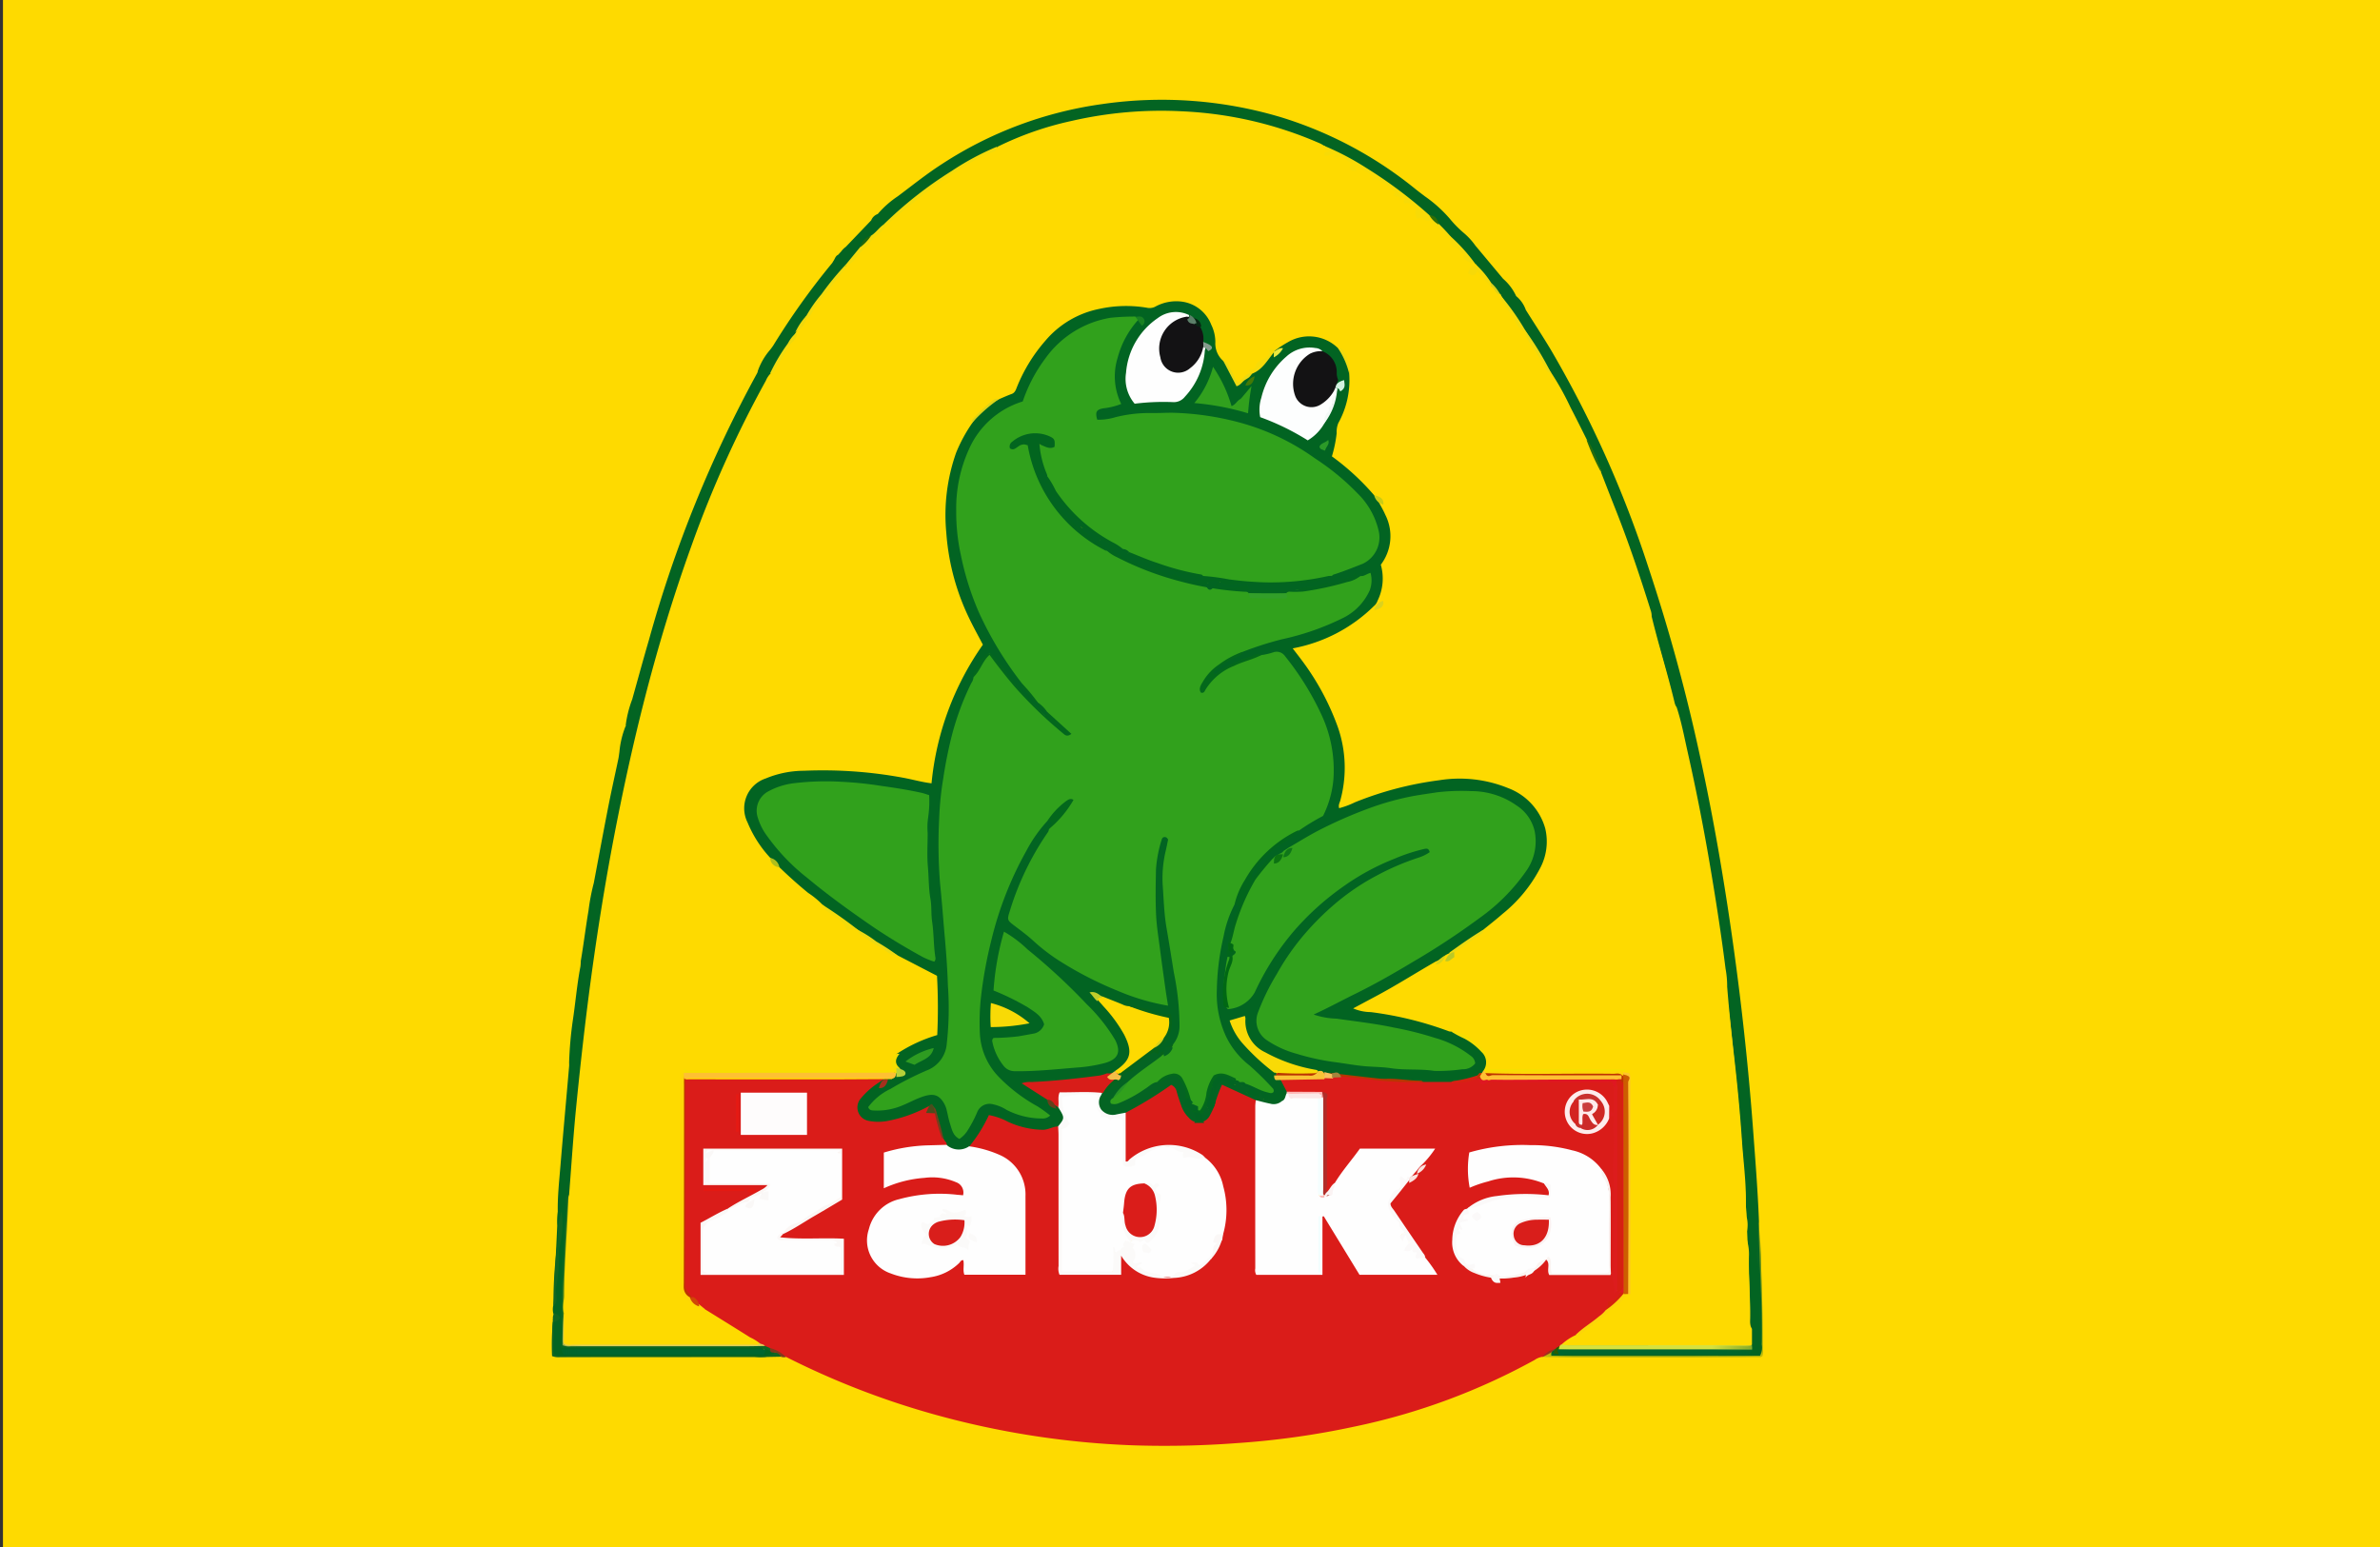 <svg id="Layer_1" data-name="Layer 1" xmlns="http://www.w3.org/2000/svg" xmlns:xlink="http://www.w3.org/1999/xlink" viewBox="0 0 40 26">
  <rect x="0" y="0" width="40" height="26" fill="#333333" stroke="none"/>
  <defs>
    <mask id="mask" x="25.924" y="20.578" width="3.707" height="2.231" maskUnits="userSpaceOnUse">
      <g id="mask-2">
        <polygon id="path-1" points="29.631 22.809 29.631 20.578 25.924 20.578 25.924 22.809 29.631 22.809" style="fill: #fff"/>
      </g>
    </mask>
    <mask id="mask-2-2" x="9.275" y="1.679" width="20.356" height="22.621" maskUnits="userSpaceOnUse">
      <g id="mask-4">
        <polygon id="path-3" points="9.275 24.3 29.631 24.3 29.631 1.679 9.275 1.679 9.275 24.3" style="fill: #fff"/>
      </g>
    </mask>
  </defs>
  <title>Artboard 91 copy 3</title>
  <g id="Page-1">
    <g id="Zabka-65x41">
      <rect x="0.05" width="39.95" height="26" style="fill: #feda00"/>
      <g id="Page-1-2" data-name="Page-1">
        <g id="Group-3">
          <path id="Fill-1" d="M25.924,22.803a.316.316,0,0,0-.133.054,10.838,10.838,0,0,1-3.02,1.118,13.801,13.801,0,0,1-1.997.28,16.221,16.221,0,0,1-1.729.036,14.385,14.385,0,0,1-3.368-.526,13.607,13.607,0,0,1-2.467-.96c-.096-.027-.176-.091-.271-.121a.324.324,0,0,1-.082-.035c-.037-.021-.077-.035-.113-.058-.304-.173-.604-.352-.891-.552a1.135,1.135,0,0,1-.208-.172c-.023-.029-.051-.053-.075-.081a.277.277,0,0,1-.089-.226q.001-1.659.001-3.319c0-.16.036-.197.195-.197q1.519-.003,3.037-0a.215.215,0,0,1,.127.025.063.063,0,0,1,.021.041c-.005.05-.052.068-.08.101-.072.071-.162.123-.233.195a.255.255,0,0,0-.088.274c.039.109.141.128.239.134a1.712,1.712,0,0,0,.749-.187.468.468,0,0,1,.11-.045.256.256,0,0,1,.122.01.074.074,0,0,1,.031.026,3.14,3.14,0,0,0,.17.512c.023.042.067.082.018.134a.644.644,0,0,1-.274.022,2.864,2.864,0,0,0-.614.081.134.134,0,0,0-.124.156,2.086,2.086,0,0,0,.014.353c.061.029.108-.008.156-.022a1.685,1.685,0,0,1,.819-.08.595.595,0,0,1,.244.095.179.179,0,0,1,.087.222c-.052.04-.106.024-.158.024a2.784,2.784,0,0,0-.942.081.651.651,0,0,0-.483.69.491.491,0,0,0,.32.463,1.068,1.068,0,0,0,1.134-.131c.034-.027.066-.061.115-.052a.128.128,0,0,1,.04.095.248.248,0,0,0,.04.128c.284.006.584.004.871.001a.194.194,0,0,0,.047-.166c.001-.381.004-.762-.001-1.142a.666.666,0,0,0-.392-.627,4.361,4.361,0,0,0-.514-.166c-.009-.01-.019-.022-.011-.035.094-.159.197-.313.282-.478.04-.077.117-.066.188-.041.116.041.229.09.343.136a.902.902,0,0,0,.593.047c.043-.012.087-.023.121.02a.334.334,0,0,1,.02.169q.001,1.042.001,2.084a.413.413,0,0,0,.026.196c.302.004.614.011.92-.005.066-.101.003-.22.089-.313.14.12.228.297.425.34a1.327,1.327,0,0,0,.548.013.825.825,0,0,0,.479-.256.855.855,0,0,0,.221-.446,1.376,1.376,0,0,0-.15-1.084.519.519,0,0,0-.155-.16.998.998,0,0,0-1.314.101,4.43,4.43,0,0,1-.012-.869.091.091,0,0,1,.04-.051,7.083,7.083,0,0,0,.65-.406c.091-.058.155-.035.204.062a1.651,1.651,0,0,1,.075.213.629.629,0,0,0,.057.134.279.279,0,0,0,.239.164c.106-.005.145-.104.186-.187a2.968,2.968,0,0,0,.101-.301c.047-.128.088-.143.209-.089.128.058.251.128.384.178.046.018.089.042.088.103-.005.945-.001,1.89-.002,2.849.362.024.698.009,1.049.012.035-.329-.015-.65.031-.978a.241.241,0,0,1,.148.136c.138.226.285.448.411.681a.282.282,0,0,0,.287.165c.29-.009.581-.002.871-.003a.185.185,0,0,0,.132-.021.972.972,0,0,0-.113-.189c-.16-.278-.361-.529-.532-.8-.088-.14-.089-.145.017-.274.076-.091.144-.188.224-.275a.287.287,0,0,0,.085-.112.185.185,0,0,1,.059-.068.362.362,0,0,0,.094-.111,2.178,2.178,0,0,0,.136-.176c-.006-.026-.025-.024-.041-.024-.329-0-.659.001-.988-.001a.227.227,0,0,0-.201.101c-.111.153-.227.304-.338.457-.033.041-.07.079-.104.119-.029.034-.064.064-.112.025a.302.302,0,0,1-.027-.18c-.001-.431 0-.863-.001-1.294-0-.056.015-.115-.027-.164a1.39,1.39,0,0,0-.361-.019.789.789,0,0,1-.194-.014.345.345,0,0,1-.139-.263c.025-.062.081-.062.133-.063a9.434,9.434,0,0,1,1.433.067,4.064,4.064,0,0,0,.855.036c.155-.004.31-.001.465-.001a1.24,1.24,0,0,0,.48-.057.796.796,0,0,0,.21.008q.934 0,1.867.001c.068 0.0.142-.017.197.046a1.734,1.734,0,0,1,.006.576.111.111,0,0,1-.113-.09c-.116-.227-.213-.294-.398-.272a.326.326,0,0,0-.286.253.346.346,0,0,0,.155.364.328.328,0,0,0,.381-.025,1.275,1.275,0,0,0,.162-.19c.109-.065.112.024.112.087-0.0.203.013.406.002.609-.014.236-.005.472-0.0.708.007.366.004.733.001,1.1-.001.063.005.139-.093.141a.252.252,0,0,1-.031-.178c-.001-.37.001-.741-.002-1.112a.708.708,0,0,0-.135-.433,1.149,1.149,0,0,0-.897-.383,3.41,3.41,0,0,0-1.091.057c-.183.045-.207.068-.207.262a.654.654,0,0,0,.022.279,1.252,1.252,0,0,0,.256-.069,1.703,1.703,0,0,1,.732-.052.652.652,0,0,1,.257.098.217.217,0,0,1,.072.24,2.362,2.362,0,0,0-1.336.2.24.24,0,0,1-.033.023.624.624,0,0,0-.041.922,1.06,1.06,0,0,0,1.292-.048.188.188,0,0,1,.06-.05.044.044,0,0,1,.04.014c.042.057.014.13.048.21.313.027.635-.002.955.015.03.016.067.012.1.035.034.079.019.172.056.253a.152.152,0,0,1,.043.022.05.05,0,0,1,.016.03.142.142,0,0,1-.088.123.247.247,0,0,0-.137.166c-.075.126-.21.183-.315.273-.063.054-.133.1-.198.152-.08.05-.158.104-.237.158-.02.012-.04.023-.061.034a.99.99,0,0,0-.087.056,1.984,1.984,0,0,1-.19.104" style="fill: #da1c19"/>
        </g>
        <path id="Fill-4" d="M10.625,11.755c.094-.335.185-.671.283-1.005a20.99,20.99,0,0,1,1.819-4.482A.166.166,0,0,0,12.738,6.23a1.101,1.101,0,0,1,.184-.326,1.098,1.098,0,0,0,.072-.094,12.171,12.171,0,0,1,.991-1.388.259.259,0,0,0,.02-.033c.027-.035.034-.086.08-.106l.052-.056a.324.324,0,0,1,.078-.078l.427-.446a.183.183,0,0,1,.11-.106l-.006-.005.005.006a1.622,1.622,0,0,1,.338-.299c.243-.182.48-.373.736-.538a6.573,6.573,0,0,1,2.694-1.011,6.99,6.99,0,0,1,3.003.218,6.693,6.693,0,0,1,2.269,1.211c.051.041.104.08.156.12a2.245,2.245,0,0,1,.422.38,1.837,1.837,0,0,0,.231.235,1.129,1.129,0,0,1,.195.212l.467.559a.866.866,0,0,1,.22.292l-.001-.001a.524.524,0,0,1,.163.233c.141.224.286.445.422.672a18.555,18.555,0,0,1,1.638,3.654,30.247,30.247,0,0,1,.891,3.284c.172.799.316,1.604.44,2.413q.162,1.056.278,2.118.086.785.146,1.573c.039.53.082,1.059.103,1.59.001.022-.001.044-.001.066.001.673.062,1.345.049,2.019a.291.291,0,0,1-.03.188Q27.82,22.785,26.074,22.785c-.016-.081.042-.08.063-.108a.04.04,0,0,1,.046.004.31.31,0,0,0,.143.011q1.459.001,2.919.001a.382.382,0,0,1,.133.004.219.219,0,0,0-.078-.005q-1.506-0-3.011-0a.25.25,0,0,1-.092-.007c-.011-.047.026-.049.054-.057a.559.559,0,0,1,.17-.012q1.393-0,2.785-.001a.505.505,0,0,0,.17-.012.067.067,0,0,0,.024-.036,1.515,1.515,0,0,0,.011-.248c.014-.403-.017-.805-.031-1.206-.018-.498-.041-.997-.078-1.494-.039-.523-.076-1.047-.132-1.569-.052-.482-.092-.966-.17-1.445a39.49,39.49,0,0,0-.849-4.704c-.084-.377-.184-.75-.293-1.12-.04-.135-.069-.272-.122-.403-.169-.606-.385-1.196-.607-1.783-.083-.219-.189-.429-.253-.655a1.612,1.612,0,0,0-.227-.523,2.81,2.81,0,0,1-.223-.418c-.123-.239-.236-.483-.379-.71-.123-.249-.285-.474-.426-.712-.135-.195-.26-.398-.41-.582a.267.267,0,0,1-.02-.03.796.796,0,0,0-.149-.193,2.145,2.145,0,0,0-.25-.304.26.26,0,0,1-.022-.029c-.133-.156-.264-.315-.412-.457-.077-.084-.164-.158-.236-.246a.201.201,0,0,0-.115-.099,10.215,10.215,0,0,0-.871-.665,5.808,5.808,0,0,0-.913-.502,6.603,6.603,0,0,0-5.435.018,6.249,6.249,0,0,0-1.516.954c-.136.112-.266.231-.398.348a1.379,1.379,0,0,1-.222.198.339.339,0,0,0-.173.174,1.741,1.741,0,0,1-.241.299,10.092,10.092,0,0,0-.662.863,2.059,2.059,0,0,0-.176.251.296.296,0,0,1-.02.03,1.186,1.186,0,0,0-.122.194,5.634,5.634,0,0,0-.299.509A18.819,18.819,0,0,0,11.658,9.153a27.762,27.762,0,0,0-.861,2.845c-.244.988-.447,1.986-.616,2.99-.16.952-.284,1.908-.392,2.867-.08.707-.133,1.418-.192,2.127a.333.333,0,0,1-.024.117.198.198,0,0,0-.027.101c-.005.419-.042.837-.06,1.256-.015.336-.013.671-.02,1.007a.201.201,0,0,0,.014.131c.05.037.109.021.164.021,1.003.001,2.007-0,3.01.003.064 0.0.154-.041.185.067a.289.289,0,0,1-.105.008q-1.623 0-3.246.001,1.649.001,3.298.001a.222.222,0,0,0,.052-.005c.036-.038.075-.016.114-.005.026.024.087.017.069.08a.619.619,0,0,1-.348.033c-1.083.005-2.166.001-3.248.005-.112 0-.153-.036-.142-.146.015-.153-.013-.308.011-.462a.011.011,0,0,1,.001-.018.097.097,0,0,0,.003-.106.314.314,0,0,1,.001-.134,1.95,1.95,0,0,0,.016-.38c.02-.319.036-.638.05-.958a1.29,1.29,0,0,1,.009-.235c-.004-.257.024-.512.045-.767.046-.559.098-1.118.146-1.677.002-.022-0-.044-0-.066a6.366,6.366,0,0,1,.059-.683c.047-.308.072-.62.131-.926a.877.877,0,0,0,.006-.093c.048-.282.082-.566.13-.848a3.552,3.552,0,0,1,.089-.465c.08-.423.158-.847.241-1.27.053-.272.114-.542.171-.812.008-.038.012-.078.018-.117a1.526,1.526,0,0,1,.103-.433.012.012,0,0,0,.003-.018,1.912,1.912,0,0,1,.108-.432" style="fill: #036422"/>
        <g id="Group-8">
          <g style="mask: url(#mask)">
            <path id="Fill-6" d="M26.143,22.68c-.008.033-.042.041-.071.079h2.287c.189,0,.379.004.568-.001a2.709,2.709,0,0,0,.579-.023c.005.002-.007.063.047.047.004-.004.013-.009.014-.015a.944.944,0,0,0,.014-.196c-.001-.314.003-.629-.002-.943a1.972,1.972,0,0,0-.043-.424.854.854,0,0,1-.003-.23,2.576,2.576,0,0,0-.004-.355c-.002-.02.012-.032.029-.04a6.935,6.935,0,0,1,.042.754c.02.451.021.903.03,1.354a.213.213,0,0,1-.009.104c-.025.027-.058.018-.088.018q-1.764.001-3.529 0c-.026,0-.053-.004-.079-.005a.352.352,0,0,1,.189-.127.018.018,0,0,1,.03.004" style="fill: #096525"/>
          </g>
        </g>
        <path id="Fill-9" d="M9.294,22.192a2.769,2.769,0,0,1,.015.288,1.239,1.239,0,0,0,.001.275.142.142,0,0,0,.121.029c1.073.001,2.147.003,3.22-.003a.829.829,0,0,0,.344-.024.148.148,0,0,0,.03-.024c.069-.03.089.017.107.069-.114.002-.229.005-.343.006q-1.685.001-3.37-0a.269.269,0,0,1-.141-.017,4.202,4.202,0,0,1,.016-.599" style="fill: #106622"/>
        <path id="Fill-11" d="M9.437,20.361a1.43,1.43,0,0,1-.027.569.429.429,0,0,0-.016.104,2.656,2.656,0,0,1-.046.596c-.021.085.025.173-.003.26a.061.061,0,0,1-.044.044,7.701,7.701,0,0,1,.075-1.099,1.425,1.425,0,0,1,.061-.474" style="fill: #106622"/>
        <path id="Fill-13" d="M13.132,22.805c-.029-.033-.054-.073-.107-.07-.027-.007-.062.007-.079-.029a.035.035,0,0,1-.004-.05.592.592,0,0,1,.267.151.138.138,0,0,1-.077-.002" style="fill: #803a1b"/>
        <path id="Fill-15" d="M9.315,22.068c.124.054.129.105-.01.155a.174.174,0,0,1,.01-.155" style="fill: #106622"/>
        <path id="Fill-17" d="M26.906,7.932c.083.213.166.427.25.639.219.553.408,1.117.586,1.685a.292.292,0,0,1,.017.104c.118.488.27.966.387,1.454a.191.191,0,0,0,.033.072c.08.243.127.495.183.744q.223.988.39,1.987c.093.553.179,1.107.249,1.664a1.616,1.616,0,0,1,.027.303c.031.392.072.782.117,1.172.054.469.099.939.131,1.409.023.344.07.686.067,1.031-.001.084.004.168.011.252a.537.537,0,0,1-.031.361.238.238,0,0,0-.012.131c.012.221 0.0.443.005.627a6.146,6.146,0,0,1,.03-.77.83.83,0,0,1,.048.322c-.005.35.022.699.015,1.049a.266.266,0,0,0,.036.166l-0.0.265c-.045.04-.1.027-.151.027q-1.45.001-2.899-0c-.051-0-.107.016-.149-.031a.919.919,0,0,1,.237-.157,2.533,2.533,0,0,0,.547-.421.658.658,0,0,1,.141-.117.247.247,0,0,0,.127-.215q.001-1.73-0-3.46a.478.478,0,0,0-.013-.157.104.104,0,0,1-.012-.045c-.039-.032-.084-.01-.126-.01-.659-.001-1.318-.001-1.977-.001-.163-0-.175-.005-.191-.163-.017-.174-.152-.252-.263-.346a.523.523,0,0,0-.298-.128c-.2-.036-.385-.123-.582-.172-.309-.076-.622-.126-.935-.176a.24.24,0,0,1-.187-.091c.469-.257.924-.527,1.383-.791a.315.315,0,0,0,.172-.086.203.203,0,0,1,.029-.02c.026-.014.054-.025.081-.037.179-.087.324-.224.492-.327.023-.014.027-.044.041-.067a2.168,2.168,0,0,1,.312-.265,2.479,2.479,0,0,0,.616-.738.911.911,0,0,0-.483-1.317,2.199,2.199,0,0,0-1.205-.132,5.982,5.982,0,0,0-1.45.397c-.063.026-.126.068-.199.04-.043-.045-.024-.093-.012-.139a2.17,2.17,0,0,0-.179-1.573,5.178,5.178,0,0,0-.521-.846c-.029-.038-.067-.072-.066-.128.031-.071.102-.077.164-.094a3.479,3.479,0,0,0,.713-.279,2.377,2.377,0,0,0,.468-.366.126.126,0,0,0,.06-.093.959.959,0,0,0,.061-.519.202.202,0,0,1,.028-.139.8.8,0,0,0-.013-.842,1.296,1.296,0,0,1-.069-.143.152.152,0,0,0-.067-.092,4.614,4.614,0,0,0-.638-.594.155.155,0,0,1-.054-.177,3.229,3.229,0,0,1,.183-.701,1.134,1.134,0,0,0,.086-.585.415.415,0,0,0-.164-.407.752.752,0,0,0-.969-.005.405.405,0,0,1-.092.028c-.018.006-.048-.012-.052.021a.237.237,0,0,1-.127.159,2.782,2.782,0,0,0-.222.212c-.022.029-.056.041-.082.065-.14.123-.152.12-.24-.049-.042-.081-.068-.173-.154-.224a.385.385,0,0,1-.147-.31.655.655,0,0,0-.558-.672.49.49,0,0,0-.297.042.888.888,0,0,1-.476.043,1.705,1.705,0,0,0-1.46.561,2.64,2.64,0,0,0-.477.76c-.059.149-.194.181-.323.224a.856.856,0,0,0-.453.403,3.848,3.848,0,0,0-.294.607,3.373,3.373,0,0,0-.118,1.206,4.028,4.028,0,0,0,.561,1.767.184.184,0,0,1-.011.221,4.704,4.704,0,0,0-.774,2.068c-.028.183-.056.207-.233.166a7.488,7.488,0,0,0-1.888-.181,1.936,1.936,0,0,0-.649.105.525.525,0,0,0-.33.765,2.602,2.602,0,0,0,.338.521.271.271,0,0,0,.072.089,8.099,8.099,0,0,0,.766.66.202.202,0,0,1,.057.071c.047.098.148.135.224.2a.607.607,0,0,1,.155.14c.042.073.133.031.19.073a.142.142,0,0,1,.031.022,2.081,2.081,0,0,0,.67.4c.194.094.383.195.573.296a.163.163,0,0,1,.094.149c-.001.273.018.546.003.819a.166.166,0,0,1-.128.164,2.966,2.966,0,0,0-.569.272c-.072.027-.069.088-.069.15-0.0.044.031.094-.022.13a.105.105,0,0,1-.046.002c-1.121-.007-2.242-0-3.363-.004a.116.116,0,0,0-.063.014.391.391,0,0,0-.029.036.436.436,0,0,0-.018.197c-.001,1.072.004,2.144-.005,3.217a.436.436,0,0,0,.212.432.977.977,0,0,0,.179.11c.245.152.491.304.735.458a.805.805,0,0,1,.167.102c-.032.082-.104.049-.159.049q-1.249.004-2.497.002c-.176,0-.352-.002-.529.001-.09.001-.127-.035-.124-.127.004-.137.001-.274.001-.412a6.58,6.58,0,0,1,.017-.752q.022-.574.062-1.147a.292.292,0,0,1,.022-.116c.038-.485.069-.971.117-1.455.058-.589.123-1.178.197-1.765.127-.999.283-1.994.477-2.982.138-.702.292-1.4.469-2.093.226-.886.49-1.761.801-2.621a18.831,18.831,0,0,1,1.246-2.763.37.37,0,0,1,.079-.12c.123-.147.2-.324.307-.481a1.607,1.607,0,0,0,.118-.21l-0.0 0a1.421,1.421,0,0,0,.18-.242c.206-.302.44-.583.661-.873.234-.231.447-.482.684-.71a7.319,7.319,0,0,1,1.74-1.214c.042-.02.094-.028.119-.078a5.389,5.389,0,0,1,1.252-.437,6.709,6.709,0,0,1,1.86-.161,6.484,6.484,0,0,1,2.31.538c.028.012.054.03.081.045a.307.307,0,0,1,.089.118.725.725,0,0,1,.392.152c.042.023.018.05.001.077.127-.053.592.248.805.522.017-.038.052-.049.067-.012.027.067.085.085.138.112.079.042.079.118.088.205.239.022.37.208.531.353a.081.081,0,0,1,.023.026.145.145,0,0,0,.076.104c.129.092.185.258.332.33l-0.0 0a2.438,2.438,0,0,0,.271.355c.065.036.083.115.145.153a.015.015,0,0,1,.007.018,5.524,5.524,0,0,0,.428.621c.127.238.273.463.422.687a4.678,4.678,0,0,1,.317.572c.095.182.186.366.278.55a3.865,3.865,0,0,1,.241.536" style="fill: #feda00"/>
        <path id="Fill-19" d="M23.095,10.182a2.623,2.623,0,0,1-1.369.715c.054.071.099.128.143.187a4.283,4.283,0,0,1,.616,1.137,2.079,2.079,0,0,1,.043,1.226c-.01.041-.039.08-.021.136a1.441,1.441,0,0,0,.265-.099,5.72,5.72,0,0,1,1.411-.37,2.165,2.165,0,0,1,1.165.132,1.019,1.019,0,0,1,.622.676.949.949,0,0,1-.085.668,2.428,2.428,0,0,1-.634.771c-.106.093-.217.179-.326.268a4.268,4.268,0,0,1-.54.381.545.545,0,0,0-.096.046l.002.001a.587.587,0,0,1-.165.105c-.34.195-.67.406-1.016.589-.12.064-.24.128-.368.197a.769.769,0,0,0,.295.062,5.869,5.869,0,0,1,1.315.323.149.149,0,0,0,.039.005,1.152,1.152,0,0,1,.481.278.289.289,0,0,1,.079.386.279.279,0,0,1-.061.051.326.326,0,0,1-.089.042c-.125.082-.274.055-.41.089l-.466-.001c-.173-.017-.347-.02-.521-.028-.296-.013-.589-.051-.883-.089a.529.529,0,0,0-.13-.013c-.041-.001-.083.001-.124-.003-.038-.009-.077-.018-.115-.027a3.499,3.499,0,0,1-.779-.244.68.68,0,0,1-.477-.633c-.066-.028-.109.007-.177.026a.911.911,0,0,0,.212.365c.151.161.316.307.479.456.013.013.025.026.037.04a.456.456,0,0,1,.068.1l.112.215a.083.083,0,0,1,.016.037.144.144,0,0,1-.094.14.599.599,0,0,1-.376-.081c-.178.058-.232-.104-.319-.215.018-.049.059-.043.098-.043.129.029.236.122.375.131.016-.045-.02-.064-.042-.086-.116-.115-.229-.232-.354-.339a1.485,1.485,0,0,1-.517-1.176,3.932,3.932,0,0,1,.231-1.368c.022-.061.033-.131.106-.159.088-.008.115.037.088.113-.064.179-.106.363-.153.546-.006.028-.009.056-.017.083a.43.43,0,0,0-.015.146,3.174,3.174,0,0,0-.052.681c.003.047-.012.098.025.138a.406.406,0,0,0,.414-.215,6.513,6.513,0,0,1,.442-.755,4.424,4.424,0,0,1,2.079-1.576,1.874,1.874,0,0,1,.353-.11c.05-.008.102-.012.121.048.017.052-.024.081-.061.105a.516.516,0,0,1-.121.052,4.267,4.267,0,0,0-2.509,2.206,2.66,2.66,0,0,0-.16.35.36.36,0,0,0,.135.456,1.336,1.336,0,0,0,.44.208,7.455,7.455,0,0,0,1.535.25c.246.022.493.014.738.045a2.612,2.612,0,0,0,.579-.034.14.14,0,0,0,.123-.072c-.003-.077-.069-.107-.121-.143a2.188,2.188,0,0,0-.666-.284,9.984,9.984,0,0,0-1.467-.271.982.982,0,0,1-.408-.081c.004-.069.055-.084.096-.103A16.51,16.51,0,0,0,23.638,16.187a8.288,8.288,0,0,0,1.726-1.241,1.877,1.877,0,0,0,.294-.391.729.729,0,0,0-.272-1.041,1.388,1.388,0,0,0-.668-.184,4.912,4.912,0,0,0-2.222.504c-.282.129-.546.288-.816.436a.197.197,0,0,0-.09.054.213.213,0,0,1-.086.054.186.186,0,0,0-.088.044.212.212,0,0,1-.03.019c-.147.079-.214.237-.334.365-.069-.133.004-.211.063-.287a1.961,1.961,0,0,1,.519-.443.837.837,0,0,0,.185-.147.843.843,0,0,1,.244-.156.399.399,0,0,0,.222-.262A1.915,1.915,0,0,0,22.267,12.261a4.19,4.19,0,0,0-.632-1.128.249.249,0,0,0-.326-.11.273.273,0,0,1-.104.017.829.829,0,0,0-.398.113,1.391,1.391,0,0,0-.302.159c-.039.028-.081.057-.129.009-.003-.069.053-.095.095-.132.12-.104.274-.155.4-.251a3.253,3.253,0,0,1,.734-.246,4.097,4.097,0,0,0,.966-.344.911.911,0,0,0,.402-.405.335.335,0,0,0,.031-.236c-.059-.02-.105.014-.153.002-.063-.034-.11.015-.16.035a5.054,5.054,0,0,1-.737.169,4.465,4.465,0,0,1-.798.043.279.279,0,0,1-.201-.046c-.047-.038-.1-.017-.151-.006a.934.934,0,0,1-.336-.019.077.077,0,0,1,.024-.099.085.085,0,0,1,.043-.014c.413.012.827.015,1.24-.001a1.299,1.299,0,0,0,.577-.11,3.505,3.505,0,0,1,.442-.174.474.474,0,0,0,.314-.666,1.459,1.459,0,0,0-.494-.677,4.573,4.573,0,0,0-1.618-.956,4.842,4.842,0,0,0-1.55-.215,4.637,4.637,0,0,0-.837.101c-.075.016-.174.057-.21-.065-.025-.086.037-.149.164-.183a.53.53,0,0,0,.214-.067,1.372,1.372,0,0,1,.302-1.374c.016-.033-.01-.028-.028-.031a1.789,1.789,0,0,0-1.774,1.271.333.333,0,0,1-.204.204,1.41,1.41,0,0,0-.771.781,2.559,2.559,0,0,0-.181,1.207,4.577,4.577,0,0,0,.663,2.038c.123.21.272.403.408.604a.879.879,0,0,0,.242.323.172.172,0,0,1,.025.025.691.691,0,0,0,.145.15.068.068,0,0,1,.011.034c-.04.082-.088.034-.123 0a5.322,5.322,0,0,1-.594-.651,2.303,2.303,0,0,0-.27-.325c-.162.087-.184.25-.242.391a6.368,6.368,0,0,0-.405,1.164,7.618,7.618,0,0,0-.168,1.381,15.411,15.411,0,0,0,.1,1.814,13.885,13.885,0,0,1,.059,1.577,1.408,1.408,0,0,1-.045.302.641.641,0,0,1-.445.435,3.602,3.602,0,0,0-.693.383c-.049.033-.108.063-.121.138a.306.306,0,0,0,.228.018,1.269,1.269,0,0,0,.363-.119,1.566,1.566,0,0,1,.283-.111.281.281,0,0,1,.367.171,2.082,2.082,0,0,1,.087.292.354.354,0,0,0,.115.218c.08-.006.106-.074.142-.127a2.259,2.259,0,0,0,.125-.234.289.289,0,0,1,.428-.15,2.723,2.723,0,0,0,.378.157.799.799,0,0,0,.38.033.422.422,0,0,0-.163-.133,2.902,2.902,0,0,1-.61-.462,1.22,1.22,0,0,1-.36-.872,6.223,6.223,0,0,1,.402-2.142,4.618,4.618,0,0,1,.597-1.18c.048-.067.086-.146.169-.181.164-.001.077.098.066.167-.137.252-.3.489-.417.753-.09.203-.164.411-.237.619a.167.167,0,0,0,.062.209,6.551,6.551,0,0,0,1.195.847,5.657,5.657,0,0,0,1.181.456.135.135,0,0,0,.126-.006,3.171,3.171,0,0,0-.043-.359,8.827,8.827,0,0,1-.141-1.797,2.519,2.519,0,0,1,.085-.509c.014-.056.039-.12.112-.106.083.016.073.087.064.15-.017.118-.046.234-.056.354a7.498,7.498,0,0,0,.183,1.842,3.883,3.883,0,0,1,.083.83.534.534,0,0,1-.104.322.249.249,0,0,1-.118.062c-.048-.004-.064.029-.076.067a.069.069,0,0,1-.068.019.079.079,0,0,1-.033-.022c-.035-.06.015-.084.047-.119a.507.507,0,0,0,.136-.468,4.449,4.449,0,0,0-.661-.145,2.178,2.178,0,0,1-.447-.166.741.741,0,0,0-.139-.066c.017.038.054.055.078.084a2.152,2.152,0,0,1,.479.646.392.392,0,0,1-.209.58.771.771,0,0,1-.133.048,1.537,1.537,0,0,1-.505.09,7.101,7.101,0,0,1-.823.061c.109.096.222.15.322.224a.209.209,0,0,0,.113.09.329.329,0,0,1,.094.07c.12.16.113.244-.027.326-.088.001-.163.053-.254.057a1.446,1.446,0,0,1-.596-.136,1.076,1.076,0,0,0-.318-.111,2.476,2.476,0,0,1-.329.527.227.227,0,0,1-.381-.026c.007-.044-.038-.063-.048-.098-.079-.168-.09-.357-.163-.527l.002-.002c-.043-.044-.087-.029-.132-.002a2.387,2.387,0,0,1-.668.229.828.828,0,0,1-.3-.004.229.229,0,0,1-.13-.381,1.289,1.289,0,0,1,.306-.267c.025-.021.054-.035.08-.053l-.001-.002a.369.369,0,0,1,.131-.086c.018-.009.038-.017.056-.028a.087.087,0,0,0,.018-.021c.005-.03-.019-.046-.03-.069a.185.185,0,0,1,.041-.219,2.5,2.5,0,0,1,.68-.316,9.838,9.838,0,0,0-.004-.996l-.654-.339a3.877,3.877,0,0,1-.662-.426l-0.0 0a3.332,3.332,0,0,1-.607-.429,1.441,1.441,0,0,0-.242-.199c-.2-.163-.39-.337-.573-.519-.03-.014-.032-.054-.062-.068a1.975,1.975,0,0,1-.384-.597.529.529,0,0,1,.306-.74,1.691,1.691,0,0,1,.643-.129,7.397,7.397,0,0,1,1.682.12c.149.028.297.071.461.091a4.848,4.848,0,0,1,.863-2.33c-.08-.154-.164-.304-.237-.458a3.942,3.942,0,0,1-.378-1.426,3.141,3.141,0,0,1,.166-1.344,2.561,2.561,0,0,1,.27-.497,1.178,1.178,0,0,1,.455-.403c.069-.029.136-.06.206-.085.059-.021.073-.074.092-.121A2.723,2.723,0,0,1,17.568,5.728a1.594,1.594,0,0,1,.901-.535,2.111,2.111,0,0,1,.824-.018.206.206,0,0,0,.136-.028.734.734,0,0,1,.446-.076.616.616,0,0,1,.482.386.664.664,0,0,1,.069.294.391.391,0,0,0,.132.315c.113.106.134.271.232.382.063-.001.082-.056.122-.078.027-.02.062-.028.083-.058l.046-.053a1.49,1.49,0,0,0,.346-.336c.032-.026.068-.047.1-.073a1.93,1.93,0,0,1,.166-.103.695.695,0,0,1,.835.105.583.583,0,0,1,.188.431,1.488,1.488,0,0,1-.184.829.391.391,0,0,0-.027.168,2.138,2.138,0,0,1-.08.39,4.152,4.152,0,0,1,.711.655.292.292,0,0,1,.057.08c.043.082.092.161.129.246a.793.793,0,0,1-.075.84.846.846,0,0,1-.055.606.202.202,0,0,1-.056.085" style="fill: #026422"/>
        <path id="Fill-21" d="M21.543,18.506c.061-.022.056-.086.081-.131a.053.053,0,0,1,.046-.005c.138.006.276 0.0.414.003.046.001.097-.012.132.033a.725.725,0,0,1,.012.223q.002.668-.001,1.336c-0.0.048.025.109-.043.139-.027-.018-.022-.046-.022-.072q-.001-.752-.001-1.503-.001.764-.001,1.528c.001.052.03.054.069.038.13-.012.154-.127.206-.215.123-.204.282-.381.42-.575h1.265a1.618,1.618,0,0,1-.219.268.576.576,0,0,0-.088.099l-.051.057a.35.35,0,0,1-.076.073.091.091,0,0,1-.132.028c.046.207-.202.228-.202.397a.455.455,0,0,0,.112.235.735.735,0,0,1,.143.245c-.021.026-.061.036-.068.075-.01.015.019.015.003.007l.002-.008c.007-.039.045-.051.067-.076.062.035.065.098.075.158a.337.337,0,0,0-.03.038.407.407,0,0,1,.027-.034c.042-.022.081.001.079.034-.004.083.067.129.077.198.034.035.082.005.113.035a2.541,2.541,0,0,1,.206.291H22.849l-.601-.984-.022.005v.98h-1.112a.157.157,0,0,1-.017-.108q-.001-1.361,0-2.723c0-.035.005-.07.008-.106.066-.031.128.008.187.022a.487.487,0,0,0,.251-.005" style="fill: #fefefe"/>
        <path id="Fill-23" d="M20.256,19.458a.798.798,0,0,1,.303.481,1.488,1.488,0,0,1-.001.799c-.087.12-.118.269-.197.393-.035.05-.092.075-.133.121-.045.052-.102.027-.138-.013.021.09-.062.112-.108.134a.885.885,0,0,1-.879-.058.056.056,0,0,1,.01-.056.077.077,0,0,1,.038-.024c-.155.067-.119-.033-.111-.131a1.384,1.384,0,0,0-.037-.23c.046-.096.134-.042.201-.052.143-.022.279-.138.257-.277-.032-.196.028-.387.006-.58a.066.066,0,0,0-.02-.024c-.076.015-.146-.031-.222-.018-.194.014-.274.088-.291.28-.006.065-.02.129-.025.195a.649.649,0,0,0,.1.454c-.016.071-.023.143-.033.209a.123.123,0,0,1-.15-.017c-.017-.03-.026.001-.04.006-.021.008-.042.018-.055-.011-.012.019.005.034.009.05.053.263.011.315-.25.315-.18,0-.361-.003-.541.001-.093.002-.136-.029-.136-.129.002-.726.001-1.451.001-2.177a.223.223,0,0,1,.108-.21.68.68,0,0,0-.082-.254.166.166,0,0,1,.138-.267,3.013,3.013,0,0,1,.383-.003c.09.002.117.057.124.139.019.242.029.25.262.255.112.002.15.038.151.15.002.173-0.0.345.001.518a.197.197,0,0,0,.02.131c.059.025.094-.004.13-.051a.732.732,0,0,1,.713-.22,2.171,2.171,0,0,0,.402.181c.012-.04.055-.018.094-.009" style="fill: #fefefe"/>
        <path id="Fill-25" d="M15.906,19.24a.31.31,0,0,0,.381.026,1.899,1.899,0,0,1,.506.141.724.724,0,0,1,.442.694c.001.363 0.0.727 0,1.09,0,.075,0,.149,0,.233H16.208c-.03-.077.001-.163-.018-.244-.039-.007-.05.029-.071.049a.873.873,0,0,1-.478.236,1.23,1.23,0,0,1-.674-.064.585.585,0,0,1-.364-.743.684.684,0,0,1,.511-.504,2.566,2.566,0,0,1,.981-.073c.03.002.061.005.091.008a.184.184,0,0,0-.118-.22,1.016,1.016,0,0,0-.53-.073,1.983,1.983,0,0,0-.684.175v-.6a2.822,2.822,0,0,1,.721-.121c.11-.003.22-.006.33-.009" style="fill: #fefefe"/>
        <path id="Fill-27" d="M25.95,19.891a1.356,1.356,0,0,0-.939-.035,1.978,1.978,0,0,0-.31.106,1.668,1.668,0,0,1-.007-.593,3.199,3.199,0,0,1,1.025-.123,2.597,2.597,0,0,1,.704.087.82.82,0,0,1,.488.311,1.194,1.194,0,0,1,.146.609c-.008.34-.002.681-.002,1.021a.329.329,0,0,1-.012.135c-.326.012-.65.004-.964.006-.055-.052-.034-.109-.042-.16-.005-.034.017-.085-.049-.085l.002-.003c-.088.041-.135.138-.229.172-.058-.007-.092.035-.133.063a.973.973,0,0,1-.381.065.502.502,0,0,0-.212-.023.509.509,0,0,1-.301-.107c-.005-.018.017-.042-.016-.054a.413.413,0,0,1-.241-.564.34.34,0,0,0,.042-.159c-.005-.048.036-.052.076-.044-.079-.101.056-.133.065-.207l-.001.001a2.207,2.207,0,0,1,1.38-.194c.011-.101.017-.185-.089-.226" style="fill: #fefefe"/>
        <g style="mask: url(#mask-2-2)">
          <polygon id="Fill-29" points="12.45 19.074 13.563 19.074 13.563 18.364 12.45 18.364 12.45 19.074" style="fill: #fefcfc"/>
        </g>
        <g style="mask: url(#mask-2-2)">
          <path id="Fill-31" d="M18.817,21.004a.167.167,0,0,0,.144.049c-.048-.077.007-.126.041-.182.01.032.045.021.068.039l-.037.062a.163.163,0,0,1,.005.233c.051.073.104-.019.152.02.005.03-.028.012-.039.023-.012.012-.026.022-.035.03-.004.022 0.0.031.018.029.013-.002.033-.009.037-.004.094.11.245.071.358.142a.176.176,0,0,0,.219-.035.075.075,0,0,1,.068-.034c.11.022.177-.063.261-.094.004-.049-.045-.028-.055-.061.053-.008.104-.02.133.045a.94.94,0,0,0,.195-.157.037.037,0,0,1,0.0.054.831.831,0,0,1-.627.315,1.323,1.323,0,0,1-.329-.005.77.77,0,0,1-.551-.37v.322H17.807a.27.27,0,0,1-.016-.147q-.001-1.101-.001-2.203c0-.049-.004-.097-.006-.146.112-.139.112-.141,0-.322-.083-.205-.026-.305.186-.301a1.472,1.472,0,0,1,.535.032c.041.034.026.077.019.12-.028.173.062.26.239.237.052-.007.106-.048.156.005V19.52c.034.009.045-.014.058-.029A1.024,1.024,0,0,1,20.21,19.412a.453.453,0,0,1,.046.046c-.056-.001-.104.035-.17.01a.269.269,0,0,0-.185-.006c-.039-.03-.02-.06-.011-.099a.258.258,0,0,1-.152-.051.21.21,0,0,0-.157-.033.601.601,0,0,0-.338.129c-.043.045-.115.016-.157.083l-.01.09c-.068.026-.131.053-.202-.004v-.749c-.072-.022-.138-.071-.209-.001a.19.19,0,0,0-.178-.048c.065-.085-.066-.092-.043-.167a.791.791,0,0,0,.004-.21,1.717,1.717,0,0,0-.594.039.649.649,0,0,0,.127.44c-.056.075-.056.075-.131.092v2.398h.85a2.376,2.376,0,0,0,.006-.411c.054.011.015.064.047.086l.065-.04Z" style="fill: #fbfaf9"/>
        </g>
        <g style="mask: url(#mask-2-2)">
          <path id="Fill-32" d="M18.919,18.7c-.051.01-.101.019-.152.029a.251.251,0,0,1-.259-.081.216.216,0,0,1,.001-.246l.015-.035.012-.014c.021-.016.047-.025.062-.048a2.127,2.127,0,0,1,.477-.424,2.381,2.381,0,0,1,.217-.17.199.199,0,0,1,.185-.031H19.505a.082.082,0,0,1,.022.073.166.166,0,0,1-.085.095,5.107,5.107,0,0,0-.469.358.954.954,0,0,0-.245.257c-.017.065.026.054.06.045a1.179,1.179,0,0,0,.239-.111,1.991,1.991,0,0,1,.434-.247.352.352,0,0,0,.132-.056.185.185,0,0,1,.29.071.421.421,0,0,1,.074.263c-.003.037-.02.073-.027.114a.152.152,0,0,0,.03-.016.032.032,0,0,1,.03.008c.022.034.023.077.052.107.011.012.022.024.033.035.023.025.056.024.086.031a.036.036,0,0,1,.017.028.042.042,0,0,1-.039.047c.013.009.034-.005.055-.005a.08.08,0,0,1-.012-.063c.013-.051.028-.101.089-.115.023.005.041.014.035.055a.374.374,0,0,0,.029-.235.242.242,0,0,1-.004-.129.058.058,0,0,1,.042-.035c.064.013.043.057.043.1a.169.169,0,0,1,.102-.199c.097-.04.153.033.222.08.004.012.026-.019.01-.01-.009.004-.011.002-.013 0-.007-.005-.017-.012-.014-.019.021-.065.081-.03.121-.047.037.004.088-.012.09.053-.021.002-.044-.007-.065.013.013.07.142.007.127.109l-.044.021c.049.065.137.045.197.089.022-.019-.022-.079.048-.069.017.057.02.143.12.083.064.074.157.003.227.047a.21.21,0,0,1-.196.043c-.082-.016-.162-.039-.243-.059L20.538,18.23a2.364,2.364,0,0,0-.129.359,1.379,1.379,0,0,1-.073.155.211.211,0,0,1-.354.043.495.495,0,0,1-.131-.211c-.027-.075-.053-.15-.074-.226a.156.156,0,0,0-.094-.117,6.531,6.531,0,0,1-.763.467" style="fill: #046423"/>
        </g>
        <g style="mask: url(#mask-2-2)">
          <path id="Fill-33" d="M12.232,20.312c.18-.119.376-.208.563-.316a.305.305,0,0,0,.103-.078H11.82V19.305h2.334V20.161c-.148.088-.302.181-.458.271-.179.103-.349.222-.536.309l-.013-.017c.018-.113.115-.147.198-.19.239-.123.452-.29.692-.412a.094.094,0,0,0,.056-.085,2.218,2.218,0,0,0-.032-.671q-1.064 0-2.123.001c-.044-.001-.061.02-.055.063a.237.237,0,0,1-.004.056,1.707,1.707,0,0,0-.008.258c-.001.04 0.0.079.048.094.28.019.561.002.841.008a.285.285,0,0,1,.187.038c.028.07-.009.11-.058.145a.625.625,0,0,0-.109.058c-.05.037-.113.049-.164.085q-.046.03-.095.056c-.093.031-.166.119-.277.096l-.013-.013" style="fill: #fbf6f4"/>
        </g>
        <g style="mask: url(#mask-2-2)">
          <path id="Fill-34" d="M11.862,22.014a.782.782,0,0,1-.407-.268c-.032-.035-.015-.085-.015-.129q-.001-1.314-.001-2.629c0-.288-.001-.575.001-.863 0-.04-.019-.095.052-.099l.015.02a.096.096,0,0,1,.004.05.523.523,0,0,0-.007.132q-0,1.667-.001,3.334a.217.217,0,0,0,.07.202,1.337,1.337,0,0,0,.101.095l.187.154" style="fill: #fed606"/>
        </g>
        <g style="mask: url(#mask-2-2)">
          <path id="Fill-35" d="M13.161,20.741l-.05.054c.363.04.716.004,1.072.024v.608H11.774v-.876c.149-.076.297-.169.457-.238l.005.005c.035.06-.008.087-.048.118a.964.964,0,0,1-.198.104.227.227,0,0,0-.141.22c-.002.155.001.31-.001.465-.001.103.051.141.147.141q.984 0,1.968,0c.092,0,.131-.036.138-.133a.378.378,0,0,0-.131-.342c-.245-.02-.496.01-.746-.003a.396.396,0,0,1-.104-.014c-.045-.015-.084-.04-.067-.095a.063.063,0,0,1,.102-.041Z" style="fill: #fbf8f7"/>
        </g>
        <g style="mask: url(#mask-2-2)">
          <path id="Fill-36" d="M27.174,21.695l-.051.048c.03-.103-.022-.183-.017-.27.002-.036-.007-.047-.039-.045q-.01-.011-.004-.019c.003-.005.007-.007.01-.007.049-.024.049-.067.049-.113-.001-.376.004-.753-.003-1.129-.002-.123.01-.248-.002-.368-.026-.271.035-.54-.004-.81-.011-.074.023-.153-.002-.226-.045-.011-.041.036-.067.041a.155.155,0,0,1,.002-.213c.046.025-.004.101.075.119V18.16a.045.045,0,0,1,.049.007.203.203,0,0,1,.041.162q.002,1.608,0,3.216a.185.185,0,0,1-.037.15" style="fill: #dc1c1d"/>
        </g>
        <g style="mask: url(#mask-2-2)">
          <path id="Fill-37" d="M11.595,21.803a.186.186,0,0,1-.103-.182q.005-1.781.004-3.562c.044-.05.103-.043.16-.043q1.595-.001,3.191 0c.056 0.0.116-.009.16.041a.297.297,0,0,1-.154.076c-.003-.029-.012-.052-.046-.052L14.712,18.08q-1.514,0-3.028.001c-.047 0-.097-.014-.137.014-.039.035-.029.077-.029.116-0,1.125.002,2.251-.004,3.376-.001.105.071.145.11.215a.018.018,0,0,1-.03.002" style="fill: #be3400"/>
        </g>
        <g style="mask: url(#mask-2-2)">
          <path id="Fill-38" d="M9.557,20.074c-.011.212-.02.423-.032.635-.021.357-.043.715-.044,1.073-0.0.095-.047.191-.004.286-.02.176-.002.351-.01.52a.225.225,0,0,0,.153.024c1.048-.001,2.096.004,3.144-.002a.275.275,0,0,1,.091.011l.087.035.004.049c-.027-.009-.049-.031-.08-.026a.015.015,0,0,1-.026-0c-.037-.048-.09-.025-.135-.025q-1.58-.002-3.16-.001H9.43c0-.338-.015-.672.006-1.003.011-.167,0-.336.023-.501.031-.223.005-.448.046-.67a1.536,1.536,0,0,0,.003-.292c-0-.046-.001-.09.049-.113" style="fill: #106622"/>
        </g>
        <g style="mask: url(#mask-2-2)">
          <path id="Fill-39" d="M27.182,21.695q0-1.684,0-3.369a.22.22,0,0,0-.035-.167c-.003-.035.028-.04.063-.042a.104.104,0,0,1,.057.024.237.237,0,0,1,.033.168q.001,1.605-.001,3.21c-0.0.072.026.154-.082.202a.041.041,0,0,1-.035-.027" style="fill: #d81e14"/>
        </g>
        <g style="mask: url(#mask-2-2)">
          <path id="Fill-40" d="M27.046,18.585l-.002.213a.413.413,0,0,1-.286.251.374.374,0,0,1-.258-.696.385.385,0,0,1,.498.139c.018.03.032.063.048.094" style="fill: #fdecec"/>
        </g>
        <g style="mask: url(#mask-2-2)">
          <path id="Fill-41" d="M23.683,20.871c-.052-.041-.039-.113-.079-.16-.026-.051-.102-.074-.082-.151.005-.018-.016-.028-.031-.038a.444.444,0,0,1-.138-.187.19.19,0,0,1,.006-.201c.03-.05.045-.127.129-.14.051-.008.052-.068.047-.108a.292.292,0,0,1-.002-.117c.046 0.0.057.055.098.06.025-.008.008-.064.054-.049a.038.038,0,0,1,0.0.054c-.052.065-.104.131-.156.196-.052.065-.105.129-.159.195-.001.053.039.086.065.125q.241.357.484.712a.147.147,0,0,1,.036.069l-.144.024c-.049-.037.01-.073-.005-.107-.019-.015-.043.013-.061-.012-.022-.043-0-.089.004-.133a.063.063,0,0,0-.066-.035" style="fill: #fbf9f9"/>
        </g>
        <g style="mask: url(#mask-2-2)">
          <path id="Fill-42" d="M26.99,22.017c-.012-.052.068-.083.029-.14a.221.221,0,0,0,.208-.155.384.384,0,0,0,.013-.144q-0-1.716-0-3.431a.052.052,0,0,1,.019-.046.039.039,0,0,1,.039.027.534.534,0,0,1,.008.132q0,1.719-0,3.438a.5.5,0,0,1-.316.319" style="fill: #d4230d"/>
        </g>
        <g style="mask: url(#mask-2-2)">
          <path id="Fill-43" d="M12.856,22.621c-.11.002-.219.005-.329.005q-1.47.001-2.939-0a.253.253,0,0,1-.133-.017,4.715,4.715,0,0,1,.023-.54v.502a.163.163,0,0,0,.129.028q1.517.001,3.034-0c.042-0.0.089.017.124-.024.029.018.069.015.092.046" style="fill: #e1ce56"/>
        </g>
        <g style="mask: url(#mask-2-2)">
          <path id="Fill-44" d="M27.073,21.403l-.006.026H26.038c-.049-.088.024-.186-.05-.258a.18.18,0,0,1,.014-.035c.004-.006.014-.008.028-.016.072.078.007.178.053.282.307-.002.626.01.947-.012a.117.117,0,0,0,.012-.077c0-.388.007-.777-.003-1.165a.544.544,0,0,0-.101-.37c-.026-.029-.018-.088-.026-.133a.66.66,0,0,1,.157.476c.004.384.001.767.001,1.151 0.0.044.003.088.004.132" style="fill: #faf4f1"/>
        </g>
        <g style="mask: url(#mask-2-2)">
          <path id="Fill-45" d="M27.343,18.106q0,1.74-.003,3.48c-0.0.045.062.098-.068.136l-.072-0a.127.127,0,0,0,.072-.14c-.001-1.109 0-2.218-.003-3.327-0-.041.058-.09-.068-.122-.004-.047.065-.04.142-.026" style="fill: #e11722"/>
        </g>
        <g style="mask: url(#mask-2-2)">
          <path id="Fill-46" d="M24.66,20.311c.009.029.04.051.019.092-.036.012-.102.002-.087.081.021.032.061-.024.084.03l-.14.034c-.004.042.036.073.043.114-.03.027-.042-.024-.067-.012-.018.033.022.043.027.07-.001.034-.047.011-.056.04a.568.568,0,0,0,.038.355c.023.038.107.024.101.109a.127.127,0,0,0,.147.01c.028.043.044.08-.029.091-.067.039-.09-.051-.143-.049a.499.499,0,0,1-.189-.437.777.777,0,0,1,.193-.503c.011-.014.039-.016.059-.023" style="fill: #fbf9f9"/>
        </g>
        <g style="mask: url(#mask-2-2)">
          <path id="Fill-47" d="M26.143,22.754l-.03-.009c.017-.076.049-.101.085-.114.034-.028.07-.017.105-.017q1.52-.001,3.039 0c.035 0.0.071-.014.104.02-.034.113-.088.058-.132.059-.709.004-1.417.003-2.126.003-.291,0-.581-.002-.872.002-.041.001-.089-.042-.122.052q-.012.033-.026.002l-.013-0Z" style="fill: #2a5d00"/>
        </g>
        <g style="mask: url(#mask-2-2)">
          <path id="Fill-48" d="M29.446,22.689q-1.314.005-2.628.008c-.207 0-.414-.009-.62-.014.008-.071.027-.078.046-.089a.729.729,0,0,0,.106.015q1.547 0,3.094-.002a.379.379,0,0,1,.003.081" style="fill: #d6e13e"/>
        </g>
        <g style="mask: url(#mask-2-2)">
          <path id="Fill-49" d="M27.253,18.11c-.022,0-.043.001-.053.028l-.027 0a.631.631,0,0,0-.17-.015c-.689.001-1.378-.002-2.068.002a.151.151,0,0,1-.089-.016.724.724,0,0,1-.456.082c.023-.028.056-.023.085-.029a2.434,2.434,0,0,0,.342-.083.392.392,0,0,1,.192-.038c.693,0,1.385-.001,2.078.001.06 0.0.135-.025.165.066Z" style="fill: #d72212"/>
        </g>
        <g style="mask: url(#mask-2-2)">
          <path id="Fill-50" d="M21.514,18.133a.134.134,0,0,1-.073-.078.14.14,0,0,1,.122-.038,5.74,5.74,0,0,1,.673.015.559.559,0,0,0,.142.008.322.322,0,0,1,.114.009c.217.025.435.05.652.074a1.115,1.115,0,0,0,.158.008c.194-.006.385.032.578.032.016,0,.031.013.047.02a5.282,5.282,0,0,1-.952-.049,8.312,8.312,0,0,0-1.255-.054c-.048.001-.097.002-.145-0a.05.05,0,0,0-.059.053" style="fill: #b93501"/>
        </g>
        <g style="mask: url(#mask-2-2)">
          <path id="Fill-51" d="M25.95,19.891c.045-.042.073.018.113.019a1.027,1.027,0,0,1-.008.204.518.518,0,0,1-.245.008,1.709,1.709,0,0,0-.598.031c-.166.025-.304.113-.463.144a.326.326,0,0,1-.089.014.917.917,0,0,1,.498-.21,3.351,3.351,0,0,1,.868-.012c.025-.087-.042-.137-.076-.198" style="fill: #fbf9f9"/>
        </g>
        <g style="mask: url(#mask-2-2)">
          <path id="Fill-52" d="M21.647,18.377l-.023-.002.002-.027.595.003c.041.035.02.083.021.124.002.482.001.964.001,1.446a.328.328,0,0,0,.018.156.076.076,0,0,1-.003.05c-.029-.001-.062.011-.08-.026h-0c.039-.024.025-.063.025-.096q0-.803-.001-1.605a2.386,2.386,0,0,0-.411-.015.523.523,0,0,1-.142-.008" style="fill: #feb8b6"/>
        </g>
        <g style="mask: url(#mask-2-2)">
          <path id="Fill-53" d="M24.847,18.114c.731-0,1.462-.002,2.192.003.045 0.0.098-.062.135.069a.1.1,0,0,0-.026.072l-.026-0c-.027-.118-.071-.069-.108-.07-.662-.003-1.325.001-1.987-.008-.059-.001-.13.143-.179-.065" style="fill: #df1721"/>
        </g>
        <g style="mask: url(#mask-2-2)">
          <path id="Fill-54" d="M24.598,21.274c.061-.021.087.058.143.049a.497.497,0,0,0,.317.106c.052.011.11-.008.159.026a1.112,1.112,0,0,0,.423-.08c.022-.044.07-.037.106-.053a.071.071,0,0,0,.075-.044c.031-.078.102-.09.169-.111a.746.746,0,0,1-.548.305,1.2,1.2,0,0,1-.66-.076.436.436,0,0,1-.184-.124" style="fill: #faf4f1"/>
        </g>
        <g style="mask: url(#mask-2-2)">
          <path id="Fill-55" d="M26.99,22.017a1.419,1.419,0,0,0,.291-.268.038.038,0,0,1,.025-.016.041.041,0,0,1,.027.014.443.443,0,0,1-.163.192c-.124.079-.213.204-.338.287-.094.063-.182.135-.274.202a.111.111,0,0,1-.077.008c.12-.12.268-.204.396-.314a.498.498,0,0,0,.112-.106" style="fill: #fcd508"/>
        </g>
        <g style="mask: url(#mask-2-2)">
          <path id="Fill-56" d="M22.301,20.102c-.118-.036-.057-.09-.058-.134-.005-.491-.003-.982-.004-1.473a1.117,1.117,0,0,0-.019-.145c.142.028.076.084.077.126.005.48.002.96.006,1.44 0.0.045-.055.098.066.133.022.029-.023.042-.068.054" style="fill: #b02e2a"/>
        </g>
        <g style="mask: url(#mask-2-2)">
          <path id="Fill-57" d="M20.351,21.164l-0-.054c.058-.049.019-.135.065-.184a.203.203,0,0,0,.079-.176c.02-.019.043-.01.064-.013a.806.806,0,0,1-.208.426" style="fill: #faf7f6"/>
        </g>
        <g style="mask: url(#mask-2-2)">
          <path id="Fill-58" d="M15.694,18.615c.01.008.026.013.029.023.048.167.101.333.134.504a.054.054,0,0,1-.034-.037,2.758,2.758,0,0,1-.129-.491" style="fill: #7a3c1c"/>
        </g>
        <g style="mask: url(#mask-2-2)">
          <path id="Fill-59" d="M12.506,20.017H11.827v-.043h.679V20.017" style="fill: #e41912"/>
        </g>
        <g style="mask: url(#mask-2-2)">
          <polygon id="Fill-60" points="12.413 18.39 12.413 19.019 12.372 19.019 12.372 18.39 12.413 18.39" style="fill: #e61913"/>
        </g>
        <g style="mask: url(#mask-2-2)">
          <path id="Fill-61" d="M22.256,20.102l.03-.054c.062-.046.082-.13.151-.169.003.06-.042.107-.039.169a.042.042,0,0,1-.064.041c-.036-.015-.047.034-.078.038a.111.111,0,0,0-.001-.024" style="fill: #fbf3f3"/>
        </g>
        <g style="mask: url(#mask-2-2)">
          <path id="Fill-62" d="M15.564,18.705c.079-.2.114-.199.155.006l-.155-.006" style="fill: #4b4d1d"/>
        </g>
        <g style="mask: url(#mask-2-2)">
          <path id="Fill-63" d="M23.684,19.883l-.001-.079c.034-.046.101-.054.155-.077-.012.074-.079.117-.154.155" style="fill: #fbe3e0"/>
        </g>
        <g style="mask: url(#mask-2-2)">
          <path id="Fill-64" d="M12.711,20.017a.101.101,0,0,1-.155-.003c.065-.062.112-.063.155.003" style="fill: #e41912"/>
        </g>
        <g style="mask: url(#mask-2-2)">
          <path id="Fill-65" d="M23.815,19.727a.174.174,0,0,1,.155-.155.274.274,0,0,1-.155.155" style="fill: #fbe3e0"/>
        </g>
        <g style="mask: url(#mask-2-2)">
          <path id="Fill-66" d="M14.926,18.136c-.025.113-.078.159-.155.152.027-.107.074-.168.155-.152" style="fill: #a4301d"/>
        </g>
        <g style="mask: url(#mask-2-2)">
          <path id="Fill-67" d="M11.595,21.806l.058-.005a.176.176,0,0,1,.097.155.22.22,0,0,1-.155-.15" style="fill: #d04606"/>
        </g>
        <g style="mask: url(#mask-2-2)">
          <path id="Fill-68" d="M24.369,3.991c-.067.007-.083-.06-.119-.092-.067-.061-.158-.098-.199-.198-.091.054-.148-.079-.235-.022a.208.208,0,0,1-.014-.177c-.059-.046-.11-.111-.195-.083-.04-.036.027-.083-.023-.111-.04-.005-.022.041-.053.058.007-.081-.068-.055-.097-.076-.018-.038.026-.038.022-.053a1.53,1.53,0,0,0-.311-.22c-.025-.02-.048.023-.08.006-.026-.03.012-.036.02-.057a1.593,1.593,0,0,0-.3-.172c-.019.02-.009.029-.003.039a.325.325,0,0,1,.015.036c-.05.01-.091.008-.113-.039 0-.041.03-.055.063-.072a.747.747,0,0,1-.152-.095c-.06-.047-.115-.011-.167-.01-.017-.037.02-.042.023-.069-.065-.003-.122.04-.187.031-.027-.082.051-.047.084-.076-.046-.015-.111-.013-.092-.088a4.561,4.561,0,0,1,.708.372,7.565,7.565,0,0,1,1.062.796.343.343,0,0,1,.109.099,3.197,3.197,0,0,1,.237.246q.013.01.008.018-.005.008-.009.008" style="fill: #f8da06"/>
        </g>
        <g style="mask: url(#mask-2-2)">
          <path id="Fill-69" d="M16.751,2.467c.014.076-.068.091-.097.1a3.221,3.221,0,0,0-.563.301,3.977,3.977,0,0,0-.521.361c-.1.08-.196.167-.3.241-.131.093-.242.208-.367.307a.038.038,0,0,1-.055-.001,6.735,6.735,0,0,1,1.149-.904,4.443,4.443,0,0,1,.754-.405" style="fill: #f4da09"/>
        </g>
        <g style="mask: url(#mask-2-2)">
          <path id="Fill-70" d="M12.841,22.679l.026.001c-.023.13-.062.084-.095.084q-1.632.003-3.264.001c-.021,0-.043.018-.071-.086Z" style="fill: #006630"/>
        </g>
        <g style="mask: url(#mask-2-2)">
          <path id="Fill-71" d="M26.169,22.681l.026-.003h3.262c-.066.126-.111.086-.152.086q-1.5.004-3.001-.002c-.045-0-.098.075-.135-.082" style="fill: #006630"/>
        </g>
        <g style="mask: url(#mask-2-2)">
          <path id="Fill-72" d="M14.849,3.777l.055.001a.719.719,0,0,1-.158.171,1.26,1.26,0,0,0-.168.178A1.826,1.826,0,0,0,14.413,4.3a.399.399,0,0,1-.195.17q-.014-.007-.01-.016.004-.008.008-.008l.239-.291a.663.663,0,0,1,.182-.192c.081-.05.133-.132.21-.187" style="fill: #f4da09"/>
        </g>
        <g style="mask: url(#mask-2-2)">
          <path id="Fill-73" d="M14.217,4.446a.087.087,0,0,0,.001.024c-.003.013-.002.029-.009.038-.168.216-.335.433-.505.647-.051.063-.061.158-.149.192A.026.026,0,0,1,13.551,5.309a2.342,2.342,0,0,1,.256-.365,4.65,4.65,0,0,1,.41-.499" style="fill: #f2da0d"/>
        </g>
        <g style="mask: url(#mask-2-2)">
          <path id="Fill-74" d="M24.369,3.991a.179.179,0,0,0,.002-.026,2.941,2.941,0,0,1,.427.474.362.362,0,0,1-.207-.108l.015-.058c-.068-.031-.102-.099-.155-.149-.047-.02-.061-.065-.079-.106L24.369,3.991" style="fill: #f7d907"/>
        </g>
        <g style="mask: url(#mask-2-2)">
          <path id="Fill-75" d="M25.637,5.586a.365.365,0,0,1-.179-.208.215.215,0,0,0-.056-.099c-.071-.064-.105-.157-.169-.226-.023-.025-.016-.058-.013-.088a4.014,4.014,0,0,1,.419.595c.008.006.011.012.007.018-.003.005-.006.008-.01.008" style="fill: #f4da0b"/>
        </g>
        <g style="mask: url(#mask-2-2)">
          <path id="Fill-76" d="M25.637,5.586a.111.111,0,0,0,.002-.026,5.05,5.05,0,0,1,.431.713c-.076-.016-.1-.087-.127-.141-.074-.151-.182-.279-.265-.424a.237.237,0,0,1-.041-.122" style="fill: #efd910"/>
        </g>
        <g style="mask: url(#mask-2-2)">
          <path id="Fill-77" d="M13.264,5.798c-.064.16-.182.291-.253.448-.012.026-.041.031-.068.029a3.088,3.088,0,0,1,.299-.503c.022-.004.036-.001.022.026" style="fill: #f2db0d"/>
        </g>
        <g style="mask: url(#mask-2-2)">
          <path id="Fill-78" d="M25.058,4.814a1.583,1.583,0,0,1-.237-.278.108.108,0,0,1-.024-.097,1.513,1.513,0,0,1,.265.315.049.049,0,0,1-.003.06" style="fill: #f7d907"/>
        </g>
        <g style="mask: url(#mask-2-2)">
          <path id="Fill-79" d="M26.906,7.932a4.041,4.041,0,0,1-.241-.536c.008.002.021.002.024.007a2.539,2.539,0,0,1,.22.503.079.079,0,0,1-.003.026" style="fill: #276c0c"/>
        </g>
        <g style="mask: url(#mask-2-2)">
          <path id="Fill-80" d="M13.551,5.309l.004.037a.345.345,0,0,1-.187.237A1.045,1.045,0,0,1,13.551,5.309" style="fill: #f0d80b"/>
        </g>
        <g style="mask: url(#mask-2-2)">
          <path id="Fill-81" d="M13.269,5.798l-.027-.026a.549.549,0,0,1,.154-.189c.011.093-.065.151-.127.215" style="fill: #f0d80b"/>
        </g>
        <g style="mask: url(#mask-2-2)">
          <path id="Fill-82" d="M25.058,4.814l.003-.06a.673.673,0,0,1,.152.194c-.083-.007-.087-.108-.155-.133" style="fill: #dbd218"/>
        </g>
        <g style="mask: url(#mask-2-2)">
          <path id="Fill-83" d="M14.639,3.964a.767.767,0,0,1-.182.192.261.261,0,0,1,.182-.192" style="fill: #1f670c"/>
        </g>
        <g style="mask: url(#mask-2-2)">
          <path id="Fill-84" d="M24.179,3.775A.436.436,0,0,1,24.024,3.62c.093-0.0.139.059.155.155" style="fill: #2f6d06"/>
        </g>
        <g style="mask: url(#mask-2-2)">
          <path id="Fill-85" d="M24.926,18.001a.236.236,0,0,0-.028-.322,1.066,1.066,0,0,0-.288-.224,1.775,1.775,0,0,1-.218-.117.58.58,0,0,1,.387.164c.035.029.07.066.106.095a.397.397,0,0,1,.132.371h2.293c.007.036-.015.03-.03.033a.167.167,0,0,1-.123.037c-.716,0-1.432.004-2.147-.002a.231.231,0,0,1-.039-.006.102.102,0,0,1-.044-.028" style="fill: #f7de00"/>
        </g>
        <g style="mask: url(#mask-2-2)">
          <path id="Fill-86" d="M27.399,21.748l-.049-0c-.037-.047-.019-.096-.019-.144-.003-1.163.003-2.327-.004-3.49a.147.147,0,0,0-.046-.039c-.024-.009-.036-.022-.036-.039q.02-.026.061-.01c.04.002.082.007.088.033a.39.39,0,0,1,.005.093q-0,1.798-0,3.596" style="fill: #fec42c"/>
        </g>
        <g style="mask: url(#mask-2-2)">
          <path id="Fill-87" d="M14.983,18.027c.009 0.0.018 0.0.026,0q.013.086-.019.109c-1.14.01-2.281.002-3.421.004-.026 0-.053.011-.077-.035l-.001-.002 0-.076c.032-.061.068-.036.103-.036q1.642-.002,3.285,0c.035,0,.071-.024.103.036" style="fill: #fed606"/>
        </g>
        <g style="mask: url(#mask-2-2)">
          <path id="Fill-88" d="M14.983,18.078l-3.491 0c-.005-.194.041-.08.056-.08.378-.008.757-.006,1.135-.006.722,0,1.443-.002,2.165.004.045 0.0.098-.075.135.082" style="fill: #f7de00"/>
        </g>
        <g style="mask: url(#mask-2-2)">
          <path id="Fill-89" d="M27.28,18.069l-.027.002c-.042.09-.092.068-.139.068-.673.001-1.345.003-2.018-.004-.049-.001-.12.095-.142-.133q1.163-.001,2.326-.003l0.0.069" style="fill: #fed606"/>
        </g>
        <g style="mask: url(#mask-2-2)">
          <path id="Fill-90" d="M13.821,15.205a7.21,7.21,0,0,1,.607.429c-.063.01-.123-.055-.195.005-.04-.162-.189-.205-.292-.296-.046-.041-.118-.058-.119-.137" style="fill: #f4da08"/>
        </g>
        <g style="mask: url(#mask-2-2)">
          <path id="Fill-91" d="M21.408,5.925c-.109.131-.191.289-.363.355a.021.021,0,0,1-.034-.004c-.004-.021-.026-.036-.017-.066.05-.003.1.012.117-.077.013-.067.122-.081.18-.137a.094.094,0,0,0,.023-.14l.095.022a.03.03,0,0,1-.001.047" style="fill: #f6da08"/>
        </g>
        <g style="mask: url(#mask-2-2)">
          <path id="Fill-92" d="M14.428,15.634a1.88,1.88,0,0,1,.298.189,3.746,3.746,0,0,1,.363.237c-.12.005-.198-.085-.292-.136-.114-.062-.218-.142-.327-.214a.08.08,0,0,1-.042-.076" style="fill: #efd910"/>
        </g>
        <g style="mask: url(#mask-2-2)">
          <path id="Fill-93" d="M21.012,6.275l.034.004-.036.045c-.02.028-.053.038-.078.057-.053.029-.08.093-.15.111l-.223-.427c.092.013.092.106.133.161.045.06.05.147.119.201.076-.04.107-.141.201-.153" style="fill: #edd910"/>
        </g>
        <g style="mask: url(#mask-2-2)">
          <path id="Fill-94" d="M24.369,16.003c.182-.13.364-.26.556-.374a.065.065,0,0,1-.026.069c-.178.096-.323.24-.503.332a.074.074,0,0,1-.026.003q-.013-.009-.01-.019.004-.01.008-.01" style="fill: #edda10"/>
        </g>
        <g style="mask: url(#mask-2-2)">
          <path id="Fill-95" d="M16.791,6.706a2.592,2.592,0,0,0-.455.403.071.071,0,0,1,.021-.072,2.835,2.835,0,0,1,.336-.312.121.121,0,0,1,.099-.019" style="fill: #ded418"/>
        </g>
        <g style="mask: url(#mask-2-2)">
          <path id="Fill-96" d="M22.676,6.284a1.318,1.318,0,0,0-.188-.431.096.096,0,0,1,.102.064.561.561,0,0,1,.086.367" style="fill: #f1da0d"/>
        </g>
        <g style="mask: url(#mask-2-2)">
          <path id="Fill-97" d="M15.026,18.025c0-.008,0-.017-0-.025a.265.265,0,0,1-.039-.193c.012-.046.023-.1.132-.097-.066.078-.091.156-.004.235.025.028.031.056 0.0.084l-.004-.002a.081.081,0,0,1-.084-.003" style="fill: #f7de00"/>
        </g>
        <g style="mask: url(#mask-2-2)">
          <path id="Fill-98" d="M24.126,16.212a.394.394,0,0,1,.165-.155c-.033.103-.09.15-.165.155" style="fill: #d9d317"/>
        </g>
        <g style="mask: url(#mask-2-2)">
          <path id="Fill-99" d="M24.371,4.017l.154.155c-.139-.002-.16-.071-.154-.155" style="fill: #f8da06"/>
        </g>
        <g style="mask: url(#mask-2-2)">
          <path id="Fill-100" d="M21.408,6.006l.002-.098c.05-.021.092-.068.153-.055a.35.35,0,0,1-.155.153" style="fill: #ebe83c"/>
        </g>
        <g style="mask: url(#mask-2-2)">
          <path id="Fill-101" d="M24.675,4.59c.017-.074.049-.13.115-.111a.068.068,0,0,1,.03.096c-.039.063-.092.065-.145.015" style="fill: #f7d907"/>
        </g>
        <g style="mask: url(#mask-2-2)">
          <path id="Fill-102" d="M12.944,14.419a.192.192,0,0,1,.155.155.158.158,0,0,1-.155-.155" style="fill: #b1bf1a"/>
        </g>
        <g style="mask: url(#mask-2-2)">
          <path id="Fill-103" d="M23.249,8.481a.209.209,0,0,1-.153-.155c.116.018.164.071.153.155" style="fill: #cacc14"/>
        </g>
        <g style="mask: url(#mask-2-2)">
          <path id="Fill-104" d="M23.095,10.253a.21.21,0,0,1,.151-.155c.018.083-.028.137-.151.155" style="fill: #dcd21d"/>
        </g>
        <g style="mask: url(#mask-2-2)">
          <path id="Fill-105" d="M24.44,16.003l.003.082c-.05.028-.093.095-.155.065.034-.086.083-.139.152-.148" style="fill: #bbc927"/>
        </g>
        <g style="mask: url(#mask-2-2)">
          <path id="Fill-106" d="M19.45,18.185c-.083.01-.137.074-.204.114a2.202,2.202,0,0,1-.436.239.189.189,0,0,1-.139.01c-.025-.049.001-.075.039-.096.07-.097.171-.166.24-.264.172-.159.369-.285.555-.427.048-.093.153-.13.213-.212a.489.489,0,0,0,.106-.304,4.502,4.502,0,0,0-.096-.902c-.04-.251-.08-.502-.123-.751-.042-.244-.047-.49-.065-.734a1.984,1.984,0,0,1,.056-.575c.013-.059.025-.119.036-.173-.017-.031-.036-.046-.067-.041-.027.004-.037.027-.042.046a2.131,2.131,0,0,0-.095.502c-.005.252-.01.505.002.757.009.196.042.392.067.587.028.217.059.434.089.651.013.094.029.188.045.29a3.781,3.781,0,0,1-.854-.253,6.096,6.096,0,0,1-.992-.513,3.195,3.195,0,0,1-.425-.33c-.1-.091-.211-.172-.319-.254-.11-.083-.116-.096-.072-.232a4.763,4.763,0,0,1,.637-1.325.105.105,0,0,0,.023-.06,3.645,3.645,0,0,1,.36-.446.476.476,0,0,0-.262.198.428.428,0,0,1-.126.112,2.416,2.416,0,0,0-.353.504,5.88,5.88,0,0,0-.588,1.505,7.223,7.223,0,0,0-.175.969,3.871,3.871,0,0,0-.017.581,1.123,1.123,0,0,0,.322.745,2.779,2.779,0,0,0,.648.492,2.257,2.257,0,0,1,.212.153.18.18,0,0,1-.141.05,1.29,1.29,0,0,1-.592-.145.697.697,0,0,0-.255-.099.222.222,0,0,0-.24.142,2.095,2.095,0,0,1-.167.315.486.486,0,0,1-.13.131c-.111-.055-.128-.164-.16-.262-.024-.075-.037-.153-.056-.23a.43.43,0,0,0-.074-.154c-.082-.109-.181-.119-.356-.055-.136.05-.261.125-.399.17a1.076,1.076,0,0,1-.388.053c-.04-.002-.08-.001-.1-.057a.996.996,0,0,1,.376-.307,5.208,5.208,0,0,1,.644-.325.522.522,0,0,0,.3-.434,5.324,5.324,0,0,0,.019-.979c-.008-.263-.027-.527-.05-.789-.028-.306-.049-.613-.081-.918a8.263,8.263,0,0,1-.016-1.086,5.329,5.329,0,0,1,.068-.68,7.346,7.346,0,0,1,.15-.746,4.631,4.631,0,0,1,.322-.862.202.202,0,0,0,.037-.098,2.276,2.276,0,0,1,.269-.41A5.404,5.404,0,0,0,17.913,12.301a1.521,1.521,0,0,0-.161-.153.627.627,0,0,1-.151-.182l0,0a.646.646,0,0,1-.158-.16l0.0 0a1.426,1.426,0,0,1-.265-.318,5.934,5.934,0,0,1-.729-1.203A4.781,4.781,0,0,1,16.147,9.32a3.32,3.32,0,0,1-.076-.731,2.409,2.409,0,0,1,.218-1.048,1.451,1.451,0,0,1,.9-.794,2.575,2.575,0,0,1,.377-.719A1.684,1.684,0,0,1,18.662,5.341a3.914,3.914,0,0,1,.419-.021c.011.024.071-.002.052.052a1.532,1.532,0,0,0-.349.641,1.05,1.05,0,0,0,.06.776,1.146,1.146,0,0,1-.304.074c-.115.022-.136.062-.099.191a.979.979,0,0,0,.305-.042,2.305,2.305,0,0,1,.597-.07c.121.002.242-.006.363-.005a4.768,4.768,0,0,1,1.163.174,3.935,3.935,0,0,1,1.236.596,4.063,4.063,0,0,1,.711.585,1.284,1.284,0,0,1,.35.609.49.49,0,0,1-.258.572c-.159.063-.317.126-.479.179a.064.064,0,0,0-.043.026,2.368,2.368,0,0,1-.737.117,6.038,6.038,0,0,1-1.39-.079.333.333,0,0,1-.043-.01A5.88,5.88,0,0,1,18.984,9.31c-.04-.022-.08-.043-.121-.063a4.843,4.843,0,0,1-.659-.437,2.345,2.345,0,0,1-.622-.795.315.315,0,0,1-.017-.035,1.117,1.117,0,0,1-.11-.497c.082-.057.157.04.231-.022-.019-.113-.115-.121-.197-.134a.442.442,0,0,0-.45.16c.25-.055.252-.056.316.211a2.305,2.305,0,0,0,.951,1.339,1.348,1.348,0,0,0,.289.185.282.282,0,0,1,.036.019,4.905,4.905,0,0,0,1.617.59,2.683,2.683,0,0,0,.649.081.193.193,0,0,1,.112.036,2.931,2.931,0,0,0,.608.004,1.26,1.26,0,0,1,.32-.046,4.702,4.702,0,0,0,.927-.225c.06.009.106-.037.17-.053a.471.471,0,0,1-.014.295.955.955,0,0,1-.436.457,4.369,4.369,0,0,1-1.034.363,5.57,5.57,0,0,0-.671.215,4.198,4.198,0,0,0-.403.241.779.779,0,0,0-.261.365,1.746,1.746,0,0,1,.983-.554,1.107,1.107,0,0,0,.203-.047.17.17,0,0,1,.197.066,4.744,4.744,0,0,1,.6.959,2.195,2.195,0,0,1,.213,1.102,1.697,1.697,0,0,1-.175.623,3.775,3.775,0,0,0-.405.246,2.792,2.792,0,0,0-.696.551,3.403,3.403,0,0,0-.304.538.47.47,0,0,1-.086.161,1.933,1.933,0,0,0-.181.53,4.254,4.254,0,0,0-.113.898,1.689,1.689,0,0,0,.157.787,1.378,1.378,0,0,0,.395.485,5.08,5.08,0,0,1,.386.38.059.059,0,0,1,.014.065c-.032.032-.067.013-.106.004-.129-.03-.239-.108-.365-.145-.026-.044-.07-.02-.105-.028a.121.121,0,0,1-.072-.024c-.29-.145-.377-.103-.445.214a.954.954,0,0,1-.047.179c-.069.161-.148.176-.242.04-.046-.105-.064-.219-.102-.327-.076-.217-.173-.253-.365-.136-.034.021-.073.032-.105.055" style="fill: #31a11c"/>
        </g>
        <g style="mask: url(#mask-2-2)">
          <path id="Fill-107" d="M21.489,14.358c.027-.016.061-.022.079-.053.025-.02.055-.033.08-.053.171-.099.338-.204.513-.295a7.55,7.55,0,0,1,.781-.347,4.749,4.749,0,0,1,.727-.215c.158-.033.318-.053.477-.078a3.456,3.456,0,0,1,.578-.021,1.315,1.315,0,0,1,.764.241.697.697,0,0,1,.305.434.865.865,0,0,1-.12.635,3.213,3.213,0,0,1-.797.816,12.531,12.531,0,0,1-1.153.758c-.308.185-.62.363-.943.522-.231.113-.456.237-.702.349a1.293,1.293,0,0,0,.385.069c.323.047.647.082.968.151a5.546,5.546,0,0,1,.684.172,1.743,1.743,0,0,1,.607.305.165.165,0,0,1,.071.124.254.254,0,0,1-.215.098,2.721,2.721,0,0,1-.472.028c-.242-.037-.487-.009-.729-.045-.124-.019-.252-.021-.379-.029-.192-.012-.38-.05-.57-.074a3.978,3.978,0,0,1-.638-.14,1.684,1.684,0,0,1-.509-.235.391.391,0,0,1-.144-.443,3.767,3.767,0,0,1,.322-.662,4.069,4.069,0,0,1,.5-.709,4.652,4.652,0,0,1,.47-.464,3.868,3.868,0,0,1,.706-.48,4.301,4.301,0,0,1,.712-.305.718.718,0,0,0,.182-.09c-.018-.062-.043-.064-.092-.054a3.028,3.028,0,0,0-.497.163,4.019,4.019,0,0,0-.887.485,4.55,4.55,0,0,0-.799.723A4.456,4.456,0,0,0,21.088,16.679a.564.564,0,0,1-.446.281c-.007.002-.019-.015-.029-.024a1.295,1.295,0,0,1-.027-.555,2.577,2.577,0,0,1,.043-.294c-.003-.037.013-.071.013-.108.003-.034.016-.067.016-.102a4.666,4.666,0,0,1,.267-.839,1.523,1.523,0,0,1,.485-.627l0.0.001c.02-.028.055-.032.079-.053" style="fill: #31a11c"/>
        </g>
        <g style="mask: url(#mask-2-2)">
          <path id="Fill-108" d="M15.616,13.361a1.963,1.963,0,0,1-.018.386,1.125,1.125,0,0,0-.007.252c-0.0.191-.013.382.004.571.016.179.011.359.043.538.022.125.009.254.028.381.03.199.023.403.055.603a.076.076,0,0,1-.02.07,1.165,1.165,0,0,1-.23-.098c-.28-.155-.554-.32-.819-.501-.372-.256-.738-.52-1.085-.809a3.424,3.424,0,0,1-.666-.692,1.006,1.006,0,0,1-.167-.326.369.369,0,0,1,.181-.437,1.205,1.205,0,0,1,.422-.135,4.503,4.503,0,0,1,.802-.025,6.177,6.177,0,0,1,.676.07c.225.031.448.066.67.115.042.009.083.025.129.039" style="fill: #31a11c"/>
        </g>
        <g style="mask: url(#mask-2-2)">
          <path id="Fill-109" d="M16.875,15.659a1.999,1.999,0,0,1,.393.296,10.28,10.28,0,0,1,.997.923,2.917,2.917,0,0,1,.475.596c.108.208.049.332-.176.393a2.518,2.518,0,0,1-.464.075c-.345.027-.689.066-1.036.061a.235.235,0,0,1-.202-.097.935.935,0,0,1-.185-.403.059.059,0,0,1,.023-.059,3.699,3.699,0,0,0,.419-.027c.081-.014.163-.029.244-.044a.226.226,0,0,0,.185-.158c-.039-.139-.158-.208-.271-.283a4.125,4.125,0,0,0-.579-.285,4.657,4.657,0,0,1,.176-.99" style="fill: #31a11c"/>
        </g>
        <g style="mask: url(#mask-2-2)">
          <path id="Fill-110" d="M20.25,5.88a1.257,1.257,0,0,1-.336.788.236.236,0,0,1-.206.09,3.923,3.923,0,0,0-.638.027.646.646,0,0,1-.145-.519,1.227,1.227,0,0,1,.532-.919.505.505,0,0,1,.525-.053c.008.024-.007.036-.025.047a.535.535,0,0,0-.417.666.272.272,0,0,0,.465.136c.107-.089.136-.224.222-.324.037.009.036.033.025.062" style="fill: #fefefe"/>
        </g>
        <g style="mask: url(#mask-2-2)">
          <path id="Fill-111" d="M22.26,7.112a.782.782,0,0,1-.281.289,4.148,4.148,0,0,0-.799-.39.653.653,0,0,1,.019-.327,1.309,1.309,0,0,1,.419-.69.577.577,0,0,1,.49-.145.175.175,0,0,1,.116.052.085.085,0,0,1-.055.033.525.525,0,0,0-.405.506.345.345,0,0,0,.182.34.31.31,0,0,0,.346-.095c.041-.04.066-.094.119-.122.074.014.04.062.031.101a3.819,3.819,0,0,1-.181.449" style="fill: #fdfefe"/>
        </g>
        <g style="mask: url(#mask-2-2)">
          <path id="Fill-112" d="M17.601,8.003a1.589,1.589,0,0,1,.145.248,2.685,2.685,0,0,0,.963.868.826.826,0,0,1,.162.107c-.021.034-.064.023-.098.049a4.542,4.542,0,0,0,.559.242c-.114-.049-.222-.111-.338-.155-.041-.015-.094-.039-.017-.083.157.061.312.131.473.182a4.343,4.343,0,0,0,.739.195c.011.001.02.015.03.023a.147.147,0,0,1-.183.042,1.693,1.693,0,0,0-.514-.132c.068.011.134.07.218.03.031-.015.06.025.089.045a.35.35,0,0,0,.39.016,3.762,3.762,0,0,1,.439.058,5.617,5.617,0,0,0,.625.05,4.424,4.424,0,0,0,1.038-.106.371.371,0,0,1,.066-.003.155.155,0,0,1-.112.056,3.175,3.175,0,0,1-.658.079c-.328.007-.656-.018-.985.012a.348.348,0,0,1-.13-.044c-.069-.028-.125.016-.217.026.095-.004.155-.061.217-.026a.25.25,0,0,1-.034.073.98.98,0,0,0,.491-.024l.044.081a.243.243,0,0,0,.039.007c.228.001.457-0.0.685.001a.251.251,0,0,0,.139-.031.194.194,0,0,1,.101-.024.418.418,0,0,0,.227-.041.502.502,0,0,1,.199-.023c.125-.01.22-.111.346-.099.007-.022-.008-.049.034-.064.027-.002.047.054.091.042a.504.504,0,0,1-.224.102,5.097,5.097,0,0,1-.74.16,1.802,1.802,0,0,1-.185.004c-.033.001-.072-.012-.097.025a2.906,2.906,0,0,1-.633-.001c-.016-.028-.044-.024-.07-.025a5.324,5.324,0,0,1-1.078-.174,5.167,5.167,0,0,1-1.072-.41.662.662,0,0,1-.163-.107c.047-.127-.071-.157-.134-.193a1.968,1.968,0,0,1-.618-.536,1.238,1.238,0,0,0-.143-.137,2.924,2.924,0,0,0,.576.563c.093.065.217.096.278.207.016.03.049.055.017.094a2.445,2.445,0,0,1-1.305-1.766.144.144,0,0,0-.157.017c-.044.026-.081.073-.142.033a.097.097,0,0,1,.041-.114.593.593,0,0,1,.617-.092c.092.041.1.06.092.179-.084.048-.158-.005-.254-.043a1.637,1.637,0,0,0,.128.511c-.032.03-.061.019-.091-.009a.482.482,0,0,0,.123.281c-.015-.097-.147-.16-.031-.246" style="fill: #02651f"/>
        </g>
        <g style="mask: url(#mask-2-2)">
          <path id="Fill-113" d="M18.738,18.001c.269-.181.304-.316.156-.611a2.431,2.431,0,0,0-.351-.479c-.031-.037-.064-.072-.096-.108-.021-.094.04-.062.084-.055.11.044.221.087.331.132a.256.256,0,0,0,.113.031c.195.044.384.109.579.15.099.021.127.069.114.167a.565.565,0,0,1-.073.222.791.791,0,0,0-.174.175c-.194.143-.379.297-.582.426a.084.084,0,0,1-.101-.049" style="fill: #fdda01"/>
        </g>
        <g style="mask: url(#mask-2-2)">
          <path id="Fill-114" d="M22.419,6.57a.634.634,0,0,1-.226.231.292.292,0,0,1-.425-.148.593.593,0,0,1,.25-.709.411.411,0,0,1,.203-.042.375.375,0,0,1,.245.375.308.308,0,0,0,.025.112.311.311,0,0,0-.03.13.086.086,0,0,1-.043.052" style="fill: #131214"/>
        </g>
        <g style="mask: url(#mask-2-2)">
          <path id="Fill-115" d="M20.223,5.828a.571.571,0,0,1-.223.361.302.302,0,0,1-.498-.184.542.542,0,0,1,.452-.684c.025.014.056.002.081.017.032.024.049.061.08.086a.376.376,0,0,1,.107.322.086.086,0,0,1,.001.082" style="fill: #131214"/>
        </g>
        <g style="mask: url(#mask-2-2)">
          <path id="Fill-116" d="M18.525,18.368c-.238-.026-.476-.007-.716-.01-.039.086-.005.172-.025.251l-.078-.049c-.033-.029-.072-.051-.106-.079l-.429-.274a.383.383,0,0,1,.162-.022c.385-.016.767-.059,1.149-.109a.763.763,0,0,0,.125-.038c.058.014.118-.025.176.005a.042.042,0,0,1,.004.068c-.088.082-.152.187-.249.261Z" style="fill: #d81d19"/>
        </g>
        <g style="mask: url(#mask-2-2)">
          <path id="Fill-117" d="M21.413,18.026a3.675,3.675,0,0,1-.531-.492,1.087,1.087,0,0,1-.216-.383l.256-.076a.161.161,0,0,1,.01.043.577.577,0,0,0,.333.568,2.709,2.709,0,0,0,.815.288c.025.006.053.004.072.026a.059.059,0,0,1-.05.037,5.809,5.809,0,0,1-.689-.01" style="fill: #f9da06"/>
        </g>
        <g style="mask: url(#mask-2-2)">
          <path id="Fill-118" d="M20.854,6.702l.18-.213a4.234,4.234,0,0,0-.058.457,4.416,4.416,0,0,0-.903-.172,1.581,1.581,0,0,0,.314-.609,2.273,2.273,0,0,1,.311.66c.071-.024.095-.097.156-.122.062.03.003.071.004.112.062-.046.07-.083-.004-.112" style="fill: #31a01e"/>
        </g>
        <g style="mask: url(#mask-2-2)">
          <path id="Fill-119" d="M21.409,14.411a4.281,4.281,0,0,0-.31.373,3.471,3.471,0,0,0-.324.731c-.041.118-.053.245-.105.36-.015-.003-.018-.019-.027-.028.029-.136.087-.265.105-.404a1.026,1.026,0,0,1,.08-.197c-.018-.049-.054-.033-.081-.039a1.337,1.337,0,0,1,.176-.419,2.034,2.034,0,0,1,.872-.823.127.127,0,0,1,.038-.008,1.203,1.203,0,0,1-.322.239,2.068,2.068,0,0,0-.39.364.26.26,0,0,0-.077.219,2.29,2.29,0,0,1,.215-.282c.044-.041.078-.1.152-.086" style="fill: #02661c"/>
        </g>
        <g style="mask: url(#mask-2-2)">
          <path id="Fill-120" d="M16.655,16.858a1.574,1.574,0,0,1,.648.34,3.39,3.39,0,0,1-.652.064,2.806,2.806,0,0,1,.003-.404" style="fill: #f8da06"/>
        </g>
        <g style="mask: url(#mask-2-2)">
          <path id="Fill-121" d="M17.601,11.965l.406.369c-.057.042-.092.033-.125.005a7.205,7.205,0,0,1-.827-.795c-.148-.173-.287-.352-.424-.538-.123.11-.157.273-.273.376-.018-.062.029-.1.057-.141a.2.2,0,0,0,.046-.159.108.108,0,0,0,.086-.051c.053-.073.098-.069.153.001.162.205.314.418.492.611.121.131.25.255.373.379a.062.062,0,0,0,.036-.057" style="fill: #03671d"/>
        </g>
        <g style="mask: url(#mask-2-2)">
          <path id="Fill-122" d="M18.537,18.37a.679.679,0,0,1,.155-.191.437.437,0,0,0,.101-.121c.006-.027.038-.012.049-.031l.559-.419a1.692,1.692,0,0,0,.16-.166.423.423,0,0,0,.083-.335,4.144,4.144,0,0,1-.669-.198,1.186,1.186,0,0,1,.349.067.756.756,0,0,0,.356.068.556.556,0,0,1-.219.588l.016.047-.008.036c-.033.007-.042-.032-.07-.031a3.279,3.279,0,0,0-.384.273c-.008.016.043.017.018.046-.14-.003-.211.111-.299.194a.395.395,0,0,0-.109.131.073.073,0,0,1-.089.04" style="fill: #06641b"/>
        </g>
        <g style="mask: url(#mask-2-2)">
          <path id="Fill-123" d="M21.198,11.009c-.146.078-.311.109-.459.183a.99.99,0,0,0-.482.405c-.014.027-.026.059-.076.042-.041-.07.006-.132.038-.187a.88.88,0,0,1,.27-.285,1.486,1.486,0,0,1,.392-.211c-.001.059-.051.062-.09.078a1.375,1.375,0,0,0-.38.247.147.147,0,0,0-.021.031.037.037,0,0,0,.049.009,1.913,1.913,0,0,1,.582-.287c.058-.019.111-.07.178-.027" style="fill: #03681b"/>
        </g>
        <g style="mask: url(#mask-2-2)">
          <path id="Fill-124" d="M15.009,18.025l.053.008c-.01.086-.035.079-.056.095-.128-.004-.255-.011-.383-.011q-1.498-.001-2.996 0a.983.983,0,0,0-.132.017l-.003-.103q1.672-.001,3.345-.002c.057-0.0.115-.003.172-.005" style="fill: #fec033"/>
        </g>
        <g style="mask: url(#mask-2-2)">
          <path id="Fill-125" d="M17.601,13.8a1.299,1.299,0,0,1,.323-.341c.04-.027.074-.044.118-.015a1.806,1.806,0,0,1-.414.491c-.013-.05.049-.07.045-.115-.02-.027-.048-.017-.073-.02" style="fill: #03671c"/>
        </g>
        <g style="mask: url(#mask-2-2)">
          <path id="Fill-126" d="M27.254,18.067l.025.016a.118.118,0,0,1,.001.105l-.025-.001c-.038-.101-.09-.053-.135-.053-.723-.003-1.445-.002-2.168-.003-.044,0-.088-.002-.132-.004.013-.046.027-.087.054-.095.746.032,1.492.005,2.238.015.048.001.097-.018.144.019" style="fill: #be3400"/>
        </g>
        <g style="mask: url(#mask-2-2)">
          <path id="Fill-127" d="M27.254,18.137q-.818.005-1.636.01c-.207.001-.413.003-.62-.002-.042-.001-.088.047-.126-.053l.054-.092.027.001c.038.133.09.068.135.068.722.005,1.443.004,2.165.004l0.0.063" style="fill: #fec033"/>
        </g>
        <g style="mask: url(#mask-2-2)">
          <path id="Fill-128" d="M15.693,17.613c-.039.179-.201.201-.322.283l-.153-.055a1.223,1.223,0,0,1,.475-.227" style="fill: #2e9c21"/>
        </g>
        <g style="mask: url(#mask-2-2)">
          <path id="Fill-129" d="M22.419,6.57l.024-.054c.051.001.033.034.028.062a1.051,1.051,0,0,1-.212.534.204.204,0,0,1,.06-.185c.037-.035-.013-.079.033-.095.062-.022.031-.075.035-.114.004-.047.06-.068.052-.117-.002-.011-.013-.021-.02-.032" style="fill: #f3f9f6"/>
        </g>
        <g style="mask: url(#mask-2-2)">
          <path id="Fill-130" d="M20.709,16.06c.028.09-.033.175-.057.261a1.148,1.148,0,0,0,.005.616c-.094-.001-.094-.036-.094-.073a1.58,1.58,0,0,1,.095-.739.15.15,0,0,0,.003-.065.035.035,0,0,1,.048 0" style="fill: #006813"/>
        </g>
        <g style="mask: url(#mask-2-2)">
          <path id="Fill-131" d="M21.413,18.075c.196 0.0.392-.001.588.001a.139.139,0,0,0,.151-.075c.037.002.075-.024.107.051a.118.118,0,0,1,.006.06q-.005.026-.009.026l-.815.015c-.015-.011-.027-.029-.027-.078" style="fill: #f9c336"/>
        </g>
        <g style="mask: url(#mask-2-2)">
          <path id="Fill-132" d="M17.177,11.488a3.02,3.02,0,0,1,.265.318.069.069,0,0,1-.068-.029,1.174,1.174,0,0,0-.177-.203.115.115,0,0,1-.021-.085" style="fill: #03671d"/>
        </g>
        <g style="mask: url(#mask-2-2)">
          <path id="Fill-133" d="M22.176,7.504c.028-.061.102-.063.147-.11.031.076-.041.113-.053.18-.043-.02-.088-.016-.094-.07" style="fill: #2c9a28"/>
        </g>
        <g style="mask: url(#mask-2-2)">
          <path id="Fill-134" d="M19.717,17.548c-.027.115-.14.143-.213.212L19.505,17.681c.022-0.0.044-.001.053-.027a.093.093,0,0,1,.053-.053Z" style="fill: #06641b"/>
        </g>
        <g style="mask: url(#mask-2-2)">
          <path id="Fill-135" d="M18.532,16.762c-.035.009-.086-.012-.084.066-.055-.033-.083-.099-.137-.149.098-.026.158.032.221.083" style="fill: #c2ce2a"/>
        </g>
        <g style="mask: url(#mask-2-2)">
          <path id="Fill-136" d="M18.843,18.074c-.008.066-.028.074-.049.082-.061-.043-.128.038-.187-.058l.132-.098c.033.047.067.081.105.073" style="fill: #f4bf47"/>
        </g>
        <g style="mask: url(#mask-2-2)">
          <path id="Fill-137" d="M17.442,11.806a.564.564,0,0,1,.158.16.207.207,0,0,1-.158-.16" style="fill: #03671d"/>
        </g>
        <g style="mask: url(#mask-2-2)">
          <path id="Fill-138" d="M22.527,6.578c-.021-.022-.004-.049-.083-.062.008-.048.026-.095.146-.128.003.064.039.13-.062.19" style="fill: #d3f2e0"/>
        </g>
        <g style="mask: url(#mask-2-2)">
          <path id="Fill-139" d="M17.6,18.48c.079.002.125.063.155.155-.068-.022-.144-.03-.155-.155" style="fill: #66401b"/>
        </g>
        <g style="mask: url(#mask-2-2)">
          <path id="Fill-140" d="M20.694,16.082l-.075-0c.028-.051-.067-.113.076-.155.054.015.024.045.069.061.019.037-.04.064-.071.094" style="fill: #02661c"/>
        </g>
        <g style="mask: url(#mask-2-2)">
          <path id="Fill-141" d="M20.226,5.842,20.222,5.746c.118.045.213.092.09.155-.035-.019-.017-.047-.086-.06" style="fill: #859c8d"/>
        </g>
        <g style="mask: url(#mask-2-2)">
          <path id="Fill-142" d="M20.188,5.492c-.106.014-.111-.08-.155-.132q.015-.038.047-.01a.149.149,0,0,1,.108.142" style="fill: #072512"/>
        </g>
        <g style="mask: url(#mask-2-2)">
          <path id="Fill-143" d="M19.71,17.606a.228.228,0,0,1-.147.147c-.028-.129.018-.176.147-.147" style="fill: #046423"/>
        </g>
        <g style="mask: url(#mask-2-2)">
          <path id="Fill-144" d="M15.065,18.1l-0-.155c.072.022.159.042.154.098-.004.051-.085.054-.154.058" style="fill: #b7d139"/>
        </g>
        <g style="mask: url(#mask-2-2)">
          <path id="Fill-145" d="M22.256,18.12l.004-.102.138.037a.055.055,0,0,1,.011.046c-.004.016-.007.024-.011.024l-.142-.006" style="fill: #f8c05b"/>
        </g>
        <g style="mask: url(#mask-2-2)">
          <path id="Fill-146" d="M20.72,16.002c-.078-.012-.077-.037-.078-.062l0-.094a.123.123,0,0,1,.089.033l-.011.122" style="fill: #006813"/>
        </g>
        <g style="mask: url(#mask-2-2)">
          <path id="Fill-147" d="M21.564,14.359c-.028.103-.079.155-.154.154-.005-.177.08-.154.154-.154" style="fill: #0c7312"/>
        </g>
        <g style="mask: url(#mask-2-2)">
          <path id="Fill-148" d="M20.108,5.432a.061.061,0,0,0-.036.016c-.041-.016-.089.001-.118-.078.017-.019.044-.022.04-.077a.204.204,0,0,1,.115.139" style="fill: #5c8069"/>
        </g>
        <g style="mask: url(#mask-2-2)">
          <path id="Fill-149" d="M21.722,14.252c-.028.104-.079.157-.155.155.026-.11.078-.161.155-.155" style="fill: #0e7619"/>
        </g>
        <g style="mask: url(#mask-2-2)">
          <path id="Fill-150" d="M20.931,6.478a.253.253,0,0,1,.155-.154c-.018.114-.07.165-.155.154" style="fill: #447905"/>
        </g>
        <g style="mask: url(#mask-2-2)">
          <path id="Fill-151" d="M22.386,18.11a.292.292,0,0,0-.001-.07c.054-.008.111-.052.155.065l-.154.006" style="fill: #a3843c"/>
        </g>
        <g style="mask: url(#mask-2-2)">
          <path id="Fill-152" d="M19.19,5.474l-.108-.151c.05.001.109-.026.144.041a.08.08,0,0,1-.036.11" style="fill: #198122"/>
        </g>
        <g style="mask: url(#mask-2-2)">
          <path id="Fill-153" d="M22.238,20.101c-.095-.015-.089-.042-.089-.069q0-.777.002-1.555c0-.012.022-.023.086-.034v1.657Z" style="fill: #f4fefe"/>
        </g>
        <g style="mask: url(#mask-2-2)">
          <polygon id="Fill-154" points="22.195 20.439 22.195 21.383 22.157 21.383 22.157 20.439 22.195 20.439" style="fill: #f2fefe"/>
        </g>
        <g style="mask: url(#mask-2-2)">
          <path id="Fill-155" d="M21.647,18.385c.162-.004.324-.008.486-.01.025-0.0.054-.018.067.085-.148-.001-.295.001-.443-.006-.037-.002-.079.051-.11-.069" style="fill: #fbe9e8"/>
        </g>
        <g style="mask: url(#mask-2-2)">
          <path id="Fill-156" d="M23.68,20.708c-.047.054-.118.097-.093.158-.096-.098-.088-.111.093-.158" style="fill: #fbf9f9"/>
        </g>
        <g style="mask: url(#mask-2-2)">
          <path id="Fill-157" d="M23.745,20.872c.013.123-.027.181-.152.144.049-.061.066-.148.152-.144" style="fill: #fbf9f9"/>
        </g>
        <g style="mask: url(#mask-2-2)">
          <path id="Fill-158" d="M18.874,20.382c.007-.057.015-.114.019-.171.02-.236.106-.317.342-.322a.277.277,0,0,1,.223.285c.003.118.001.236-.004.354a.313.313,0,0,1-.3.294.275.275,0,0,1-.27-.283.563.563,0,0,0-.011-.157" style="fill: #da1d1a"/>
        </g>
        <g style="mask: url(#mask-2-2)">
          <path id="Fill-159" d="M18.874,20.382c.035.068.016.146.043.218a.25.25,0,0,0,.487-.003.988.988,0,0,0,.006-.508.289.289,0,0,0-.175-.199c.045.005.095-.023.133.021.028.032.031-.008.045-.015a.043.043,0,0,1,.065.018.237.237,0,0,0-.031.024c.011-.007.02-.017.031-.024a.535.535,0,0,1,.013.313.543.543,0,0,0-.009.222.429.429,0,0,1-.191.441.083.083,0,0,1-.056-.054c-.031.011-.055.053-.097.025a.122.122,0,0,0-.136.011.551.551,0,0,1-.129-.489" style="fill: #fbfaf9"/>
        </g>
        <g style="mask: url(#mask-2-2)">
          <path id="Fill-160" d="M19.198,20.934c.064-.082.102.026.153.067-.022.091-.067.048-.101.049-.04.001-.059-.038-.052-.116" style="fill: #fbfaf9"/>
        </g>
        <g style="mask: url(#mask-2-2)">
          <path id="Fill-161" d="M18.914,20.851c.127.019.123.075.078.155-.098-.033-.158-.069-.078-.155" style="fill: #fbfaf9"/>
        </g>
        <g style="mask: url(#mask-2-2)">
          <path id="Fill-162" d="M20.391,20.881c.013-.098.046-.147.111-.134a.067.067,0,0,1,.036.094c-.037.07-.092.048-.147.04" style="fill: #faf7f6"/>
        </g>
        <g style="mask: url(#mask-2-2)">
          <path id="Fill-163" d="M18.817,21.103c.011-.062-.004-.143.094-.143a.07.07,0,0,1,.048.049c0,.098-.081.083-.142.094Z" style="fill: #fbfaf9"/>
        </g>
        <g style="mask: url(#mask-2-2)">
          <path id="Fill-164" d="M16.219,20.333a.057.057,0,0,1-.014.094.099.099,0,0,0,.122.01.309.309,0,0,1-.03.178l-.042-.023c-.011.069.011.141-.026.198.02.033.058.037.071.08a.351.351,0,0,0-.025.149c-.047-.08-.146-.03-.186-.101a.509.509,0,0,1-.46.019c-.046-.015-.085-.051-.143-.022.027-.116.027-.116.083-.164-.05-.058-.109-.116-.076-.206.037-.01.062.024.105.03.037-.03.092-.049.108-.11a.927.927,0,0,0,.19-.031c.038-.077-.062-.053-.059-.108.078-.026.128.058.201.054a.616.616,0,0,0,.181-.046" style="fill: #fbfaf9"/>
        </g>
        <g style="mask: url(#mask-2-2)">
          <path id="Fill-165" d="M16.302,20.726c.081.037.138.075.111.155-.117-.04-.163-.081-.111-.155" style="fill: #fbfaf9"/>
        </g>
        <g style="mask: url(#mask-2-2)">
          <path id="Fill-166" d="M15.947,20.423c-.057.058-.109.081-.155.007.053-.072.107-.019.155-.007" style="fill: #fbfaf9"/>
        </g>
        <g style="mask: url(#mask-2-2)">
          <path id="Fill-167" d="M26.058,20.46c.072.379-.19.601-.593.475a.99.99,0,0,1-.06-.163.237.237,0,0,1,.177-.268,1.671,1.671,0,0,1,.477-.044" style="fill: #fbf2f2"/>
        </g>
        <g style="mask: url(#mask-2-2)">
          <path id="Fill-168" d="M25.217,21.56c-.054-0-.11.024-.159-.083.055-.012.119-.195.159.083" style="fill: #fbf9f9"/>
        </g>
        <g style="mask: url(#mask-2-2)">
          <path id="Fill-169" d="M24.83,20.367c.091.067.081.108-.01.155-.091-.054-.115-.096.01-.155" style="fill: #fbf9f9"/>
        </g>
        <g style="mask: url(#mask-2-2)">
          <path id="Fill-170" d="M25.795,21.333c-.035.105-.11.067-.155.139.01-.196.085-.159.155-.139" style="fill: #fbf9f9"/>
        </g>
        <g style="mask: url(#mask-2-2)">
          <path id="Fill-171" d="M20.035,18.584c.048.018.065.088.135.078a.622.622,0,0,0,.107-.298.78.78,0,0,1,.122-.289c.141-.077.251 0.0.365.049.007.003.008.024.011.036a.102.102,0,0,1-.098.007c-.188-.063-.188-.063-.3.1a.035.035,0,0,0-.026.027c-.027.106.003.227-.079.319-.044.022-.035.084-.079.106q-.013.02-.026,0h-.026a.125.125,0,0,1-.079-.027.034.034,0,0,1-.026-.027.063.063,0,0,1-.012-.068l.013-.013" style="fill: #03691c"/>
        </g>
        <g style="mask: url(#mask-2-2)">
          <path id="Fill-172" d="M20.378,18.266c-.015-.08.042-.124.087-.177a.217.217,0,0,1,.215.043.122.122,0,0,0,.096.026c.021.001.042.002.052.026-.023.056-.06-.008-.088.01-.018.027.037.038.008.073a.47.47,0,0,1-.152-.099c-.14.005-.17.1-.17.222-.043-.038.003-.098-.048-.124" style="fill: #026422"/>
        </g>
        <g style="mask: url(#mask-2-2)">
          <path id="Fill-173" d="M19.45,18.185a.41.41,0,0,1,.242-.137.158.158,0,0,1,.177.073,1.507,1.507,0,0,1,.166.462l-.002.002c-.051.015-.029-.041-.053-.053-.041-.011-.038-.051-.053-.08a.432.432,0,0,0-.083-.283c-.072-.1-.13-.116-.23-.049a.244.244,0,0,1-.165.066" style="fill: #03691c"/>
        </g>
        <g style="mask: url(#mask-2-2)">
          <path id="Fill-174" d="M20.272,18.611a.959.959,0,0,1,.112-.319.367.367,0,0,0,.02.114.203.203,0,0,1-.071.267c-.043-.008-.012-.057-.061-.062" style="fill: #026422"/>
        </g>
        <g style="mask: url(#mask-2-2)">
          <path id="Fill-175" d="M18.95,18.188a.717.717,0,0,1-.24.264A.727.727,0,0,1,18.95,18.188" style="fill: #279525"/>
        </g>
        <g style="mask: url(#mask-2-2)">
          <path id="Fill-176" d="M19.954,18.452c.061.017.068.053.1.08-.083.017-.023.066-.082.095-.117-.057-.069-.116-.018-.175" style="fill: #026422"/>
        </g>
        <g style="mask: url(#mask-2-2)">
          <path id="Fill-177" d="M20.166,18.718h.026a.267.267,0,0,0,.048.155h-.168c.031-.076.105-.023.094-.155" style="fill: #026422"/>
        </g>
        <g style="mask: url(#mask-2-2)">
          <path id="Fill-178" d="M19.982,18.532l.153.062.001.093c-.191-.029-.149-.096-.154-.155" style="fill: #026422"/>
        </g>
        <g style="mask: url(#mask-2-2)">
          <path id="Fill-179" d="M20.06,18.691c.055.009.121-.032.155.081-.094.174-.114-.003-.155-.081" style="fill: #026422"/>
        </g>
        <g style="mask: url(#mask-2-2)">
          <path id="Fill-180" d="M13.155,20.735a.076.076,0,0,0-.09.074c.027.05.075.035.117.035q.366.001.733 0a.216.216,0,0,1,.151.034c0.0.031-.039.01-.046.034.014.058.077.023.111.06v.42c-.31.02-.616.008-.922.01-.41.002-.819 0-1.229.001a.201.201,0,0,1-.17-.054c0-.21 0-.431-0-.651-0-.074.055-.116.094-.167l.192-.076c.038-.055.147-.038.141-.139.108-.005.183-.096.287-.11a.099.099,0,0,0,.079-.053c.038-.057.11-.045.159-.08.018-.015.035-.02.052.004.007-.02.009-.043.027-.057a.142.142,0,0,0,.102-.127c-.362-.012-.721-.002-1.08-.006a1.426,1.426,0,0,1-0-.425l0-.053c-.016-.035.014-.054.027-.08h2.227c.002.032-.022.023-.04.035.001.032.046.01.06.035q0,.331,0,.662c0,.022.003.05-.016.062a1.595,1.595,0,0,1-.208.123.505.505,0,0,0-.099.045c-.099.073-.211.124-.306.203a.465.465,0,0,1-.126.064.342.342,0,0,0-.226.177" style="fill: #fefefe"/>
        </g>
        <g style="mask: url(#mask-2-2)">
          <path id="Fill-181" d="M11.929,19.462l.001.425c-.073-.011-.094-.032-.086-.055.042-.123-.095-.25.085-.37" style="fill: #faf8f7"/>
        </g>
        <g style="mask: url(#mask-2-2)">
          <path id="Fill-182" d="M12.916,20.021v.155l-.155-.027q.04-.134.155-.128" style="fill: #faf8f7"/>
        </g>
        <g style="mask: url(#mask-2-2)">
          <path id="Fill-183" d="M12.678,20.153c-.004.128-.039.2-.155.125.033-.076.102-.085.155-.125" style="fill: #faf8f7"/>
        </g>
        <g style="mask: url(#mask-2-2)">
          <path id="Fill-184" d="M11.991,19.329c.013.06-.052.104-.081.155-.17-.095.002-.115.081-.155" style="fill: #faf8f7"/>
        </g>
        <g style="mask: url(#mask-2-2)">
          <path id="Fill-185" d="M26.448,18.501a.276.276,0,0,1,.457.005c-.017.027-.026.062-.068.059-.102-.06-.114-.062-.254-.032a.87.87,0,0,0,.016.361.051.051,0,0,1-.033.064.101.101,0,0,1-.084-.051c-.024-.134.027-.275-.034-.405" style="fill: #c9322f"/>
        </g>
        <g style="mask: url(#mask-2-2)">
          <path id="Fill-186" d="M26.855,18.562c.001-.033.011-.058.05-.057a.27.27,0,0,1-.049.398l-.017-.005c-.121-.137-.121-.137.016-.335" style="fill: #cf2723"/>
        </g>
        <g style="mask: url(#mask-2-2)">
          <path id="Fill-187" d="M26.566,18.958l.026-.056a.13.13,0,0,1-.025-.098c.001-.039-.001-.082.044-.098a.095.095,0,0,1,.111.046c.042.055.07.121.136.154l-.002-.001a.218.218,0,0,1-.29.054" style="fill: #cc2b28"/>
        </g>
        <g style="mask: url(#mask-2-2)">
          <path id="Fill-188" d="M26.458,18.501l.069-.007a2.647,2.647,0,0,1-0.0.385c-.001.01-.019.018-.029.027a.261.261,0,0,1-.039-.405" style="fill: #d32421"/>
        </g>
        <g style="mask: url(#mask-2-2)">
          <path id="Fill-189" d="M27.282,18.106l-.004-.049c.176.034.086.089.086.132.007.744.006,1.487.005,2.231-.001.443-.004.885-.005,1.328q-.039.002-.078.002-.002-1.822-.003-3.643" style="fill: #cd5d00"/>
        </g>
        <g style="mask: url(#mask-2-2)">
          <path id="Fill-190" d="M18.579,9.253c.001-.08-.106-.09-.094-.199-.059.086-.098.035-.117.01a1.473,1.473,0,0,0-.29-.236,4.618,4.618,0,0,1-.422-.442c.005-.041.029-.059.07-.081-.019.093.07.09.104.137.039.052.078.105.112.161.031.051.085.076.123.118.041.045.121.056.103.151a.185.185,0,0,1,.153.053,1.386,1.386,0,0,0,.333.215c-.008.04.039.102-.052.115a.137.137,0,0,1-.025-.002" style="fill: #026422"/>
        </g>
        <g style="mask: url(#mask-2-2)">
          <path id="Fill-191" d="M18.978,9.279l-.026.029a4.547,4.547,0,0,0,.47.19c-.007.057-.031.073-.066.072a.11.11,0,0,1-.049-.017,4.736,4.736,0,0,1-.614-.286c.049-.068.121-.028.179-.04a.15.15,0,0,1,.106.053" style="fill: #026422"/>
        </g>
        <g style="mask: url(#mask-2-2)">
          <path id="Fill-192" d="M17.601,8.003l-.028.105a.216.216,0,0,1,.102.103.311.311,0,0,1-.047.114l-.156-.284c-.007-.057.035-.084.03-.13.02.048.045.077.097.067a.097.097,0,0,1,.002.026" style="fill: #026422"/>
        </g>
        <g style="mask: url(#mask-2-2)">
          <path id="Fill-193" d="M20.986,9.97l.633.002c.013.031.013.084-.001.085-.201.003-.403-0-.604-.007-.009-0-.019-.052-.028-.079" style="fill: #329f29"/>
        </g>
        <g style="mask: url(#mask-2-2)">
          <path id="Fill-194" d="M20.219,9.679l-.002.052a.408.408,0,0,1-.469-.099c-.119.126-.197-.053-.303-.036.107-.055.104-.04.21-.019a2.273,2.273,0,0,0,.298.078.175.175,0,0,1,.149.071c.041-.014.067-.062.116-.047Z" style="fill: #026422"/>
        </g>
        <g style="mask: url(#mask-2-2)">
          <path id="Fill-195" d="M20.51,9.806c-.084-.059-.156.245-.248.024.082-.061.162-.117.248-.024" style="fill: #026422"/>
        </g>
        <g style="mask: url(#mask-2-2)">
          <path id="Fill-196" d="M19.562,17.443a.304.304,0,0,1-.16.166.374.374,0,0,1,.16-.166" style="fill: #d6d01b"/>
        </g>
        <g style="mask: url(#mask-2-2)">
          <path id="Fill-197" d="M20.854,6.702l.091-.021c.033.075-.033.117-.047.168-.048.019-.083.016-.108-.015-.014-.066.106-.056.064-.132Z" style="fill: #31a01d"/>
        </g>
        <g style="mask: url(#mask-2-2)">
          <path id="Fill-198" d="M19.489,20.07c-.082-.053-.099-.104.026-.148.068-.024.076.007.036.095-.011.023.012.053-.062.053" style="fill: #fefefe"/>
        </g>
        <g style="mask: url(#mask-2-2)">
          <path id="Fill-199" d="M16.209,20.508a.464.464,0,0,1-.068.283.365.365,0,0,1-.436.118.202.202,0,0,1-.041-.309.254.254,0,0,1,.125-.071,1.083,1.083,0,0,1,.42-.021" style="fill: #d91e1b"/>
        </g>
        <g style="mask: url(#mask-2-2)">
          <path id="Fill-200" d="M26.031,20.499c.014.303-.149.465-.41.43a.18.18,0,0,1-.18-.16.194.194,0,0,1,.118-.214.689.689,0,0,1,.281-.056c.061-.002.121-0.0.191-0" style="fill: #d91e1b"/>
        </g>
        <g style="mask: url(#mask-2-2)">
          <path id="Fill-201" d="M26.858,18.905c-.07.012-.097-.035-.129-.085-.027-.043-.037-.115-.121-.095-.025.057-.002.12-.017.178-.039.004-.056-.012-.056-.052.001-.119 0-.237 0-.372.118.012.241-.059.319.084a.168.168,0,0,1-.099.161l.102.181" style="fill: #feecec"/>
        </g>
        <g style="mask: url(#mask-2-2)">
          <path id="Fill-202" d="M26.613,18.682a.24.24,0,0,1-.013-.142c.068-.008.132-.037.175.056-.028.106-.097.088-.163.086" style="fill: #ca3e3e"/>
        </g>
      </g>
    </g>
  </g>
</svg>
